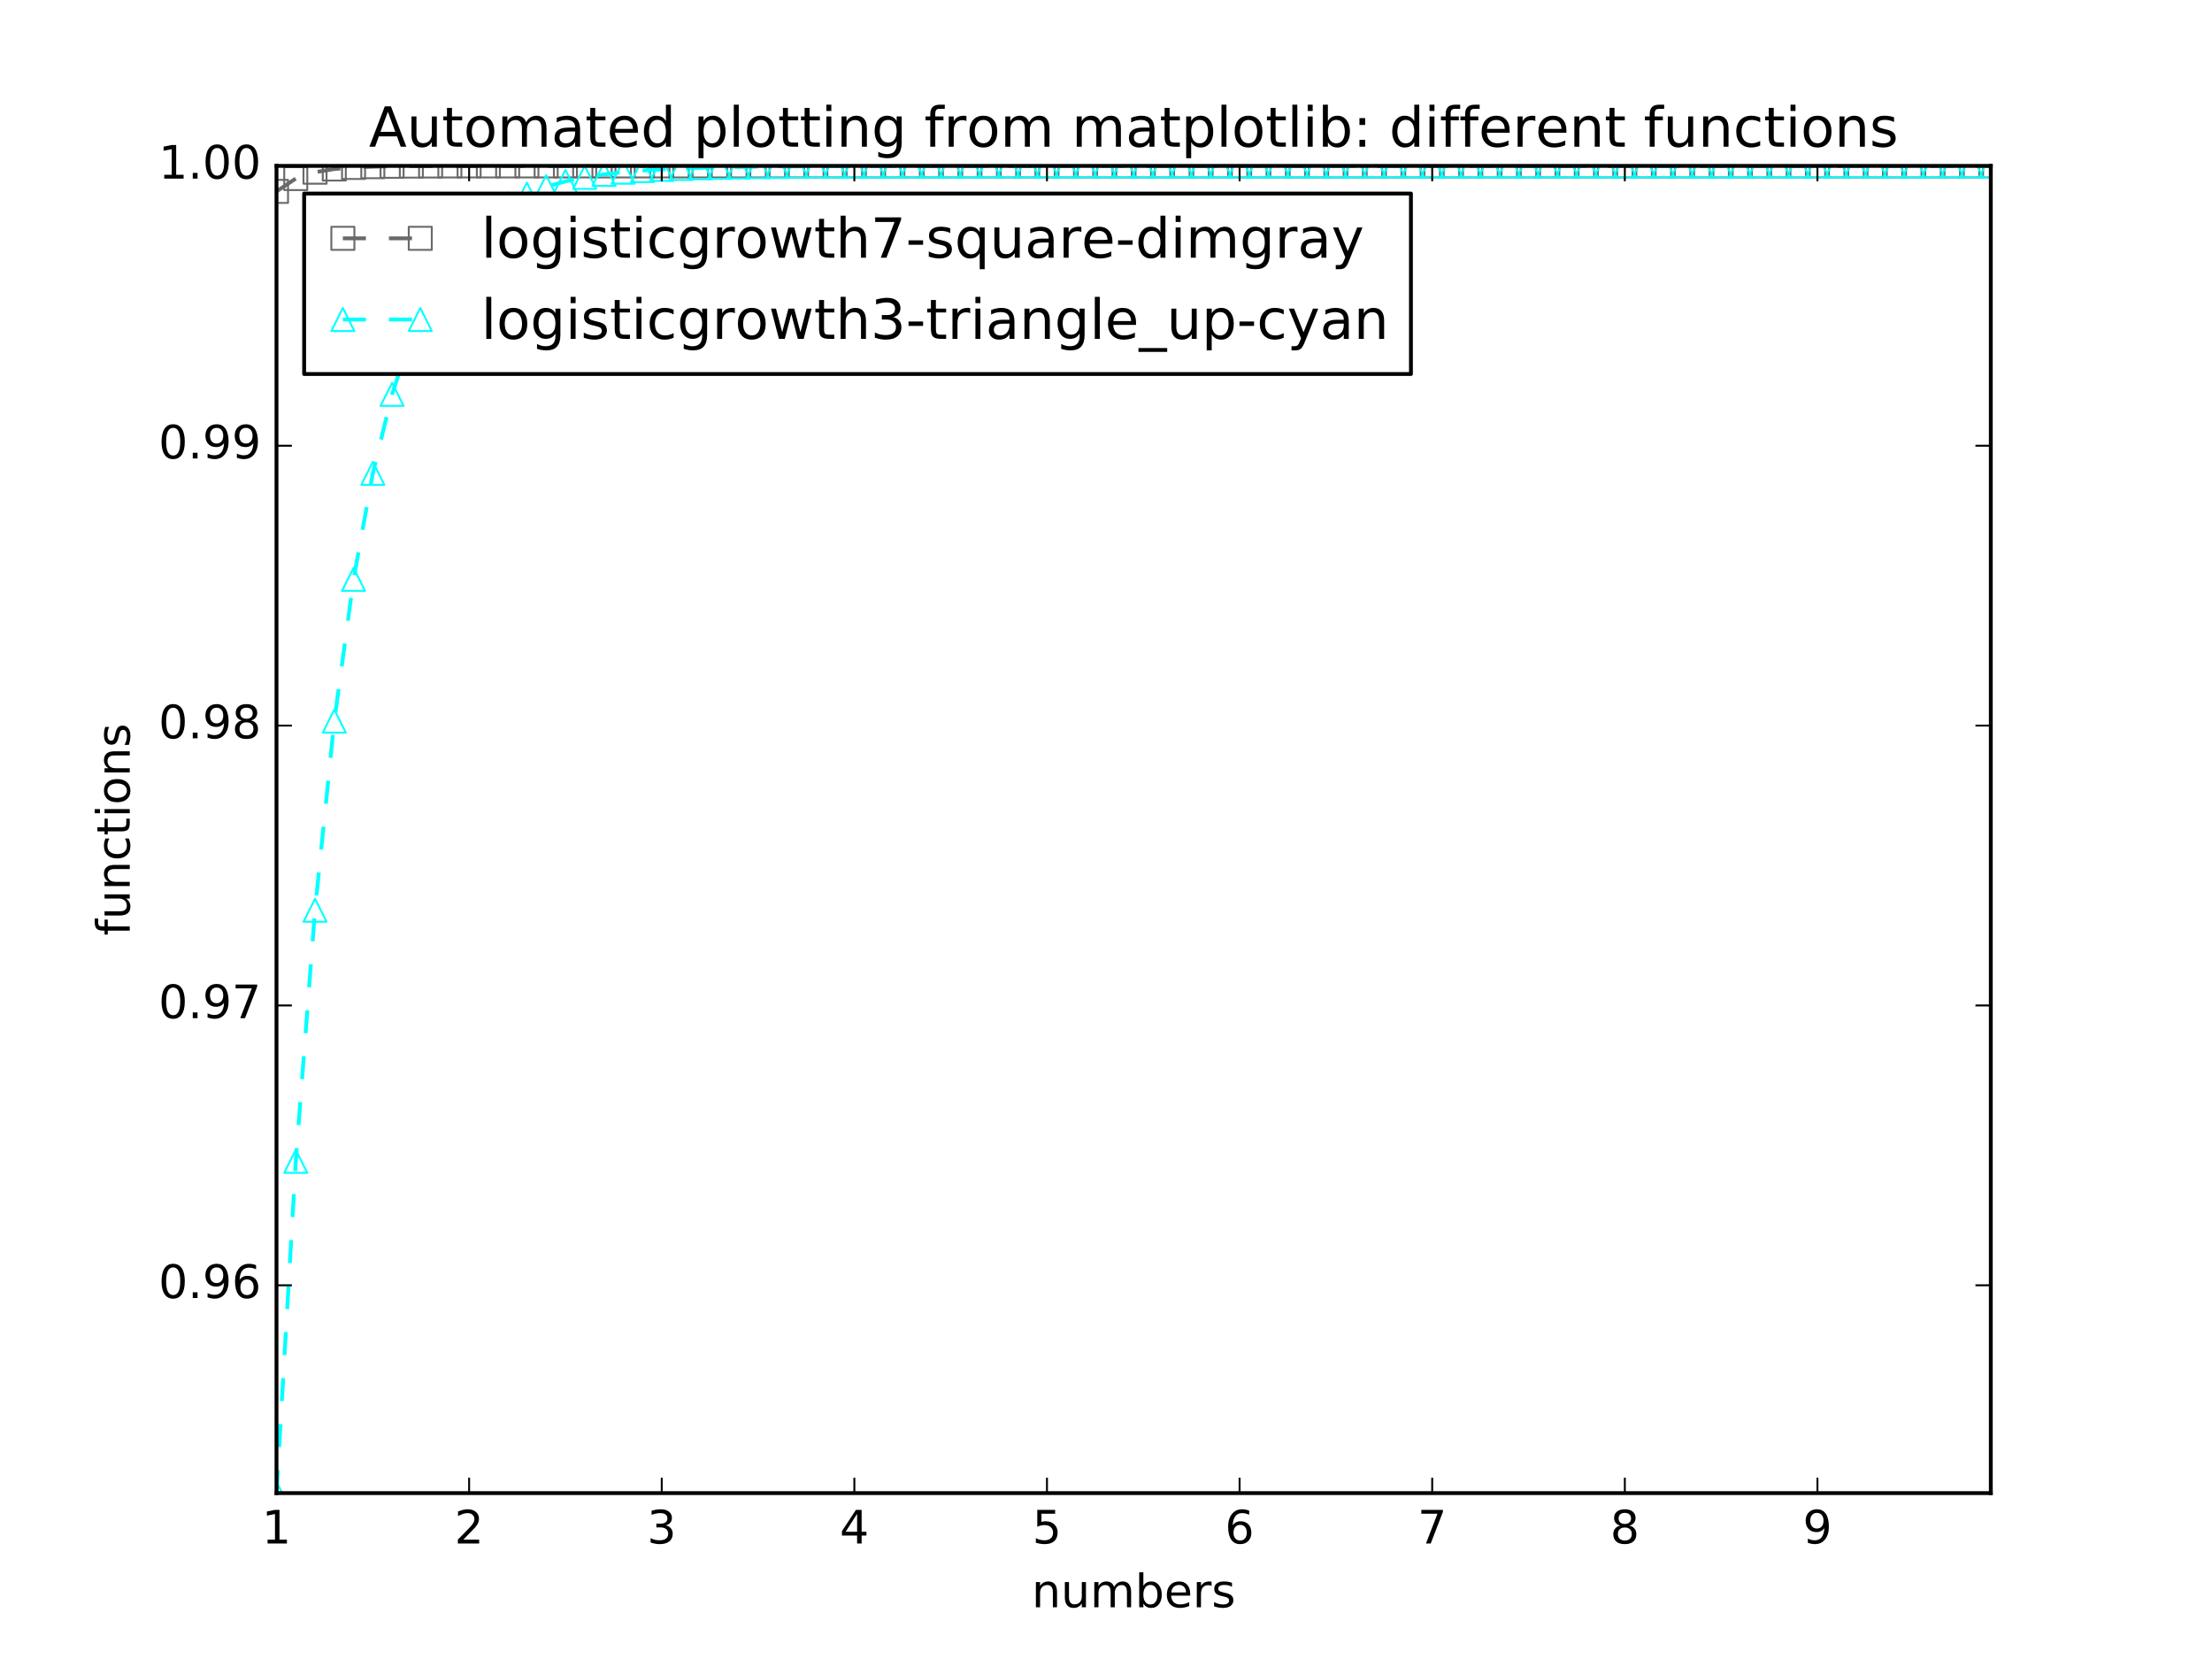 <?xml version="1.0" encoding="utf-8" standalone="no"?>
<!DOCTYPE svg PUBLIC "-//W3C//DTD SVG 1.1//EN"
  "http://www.w3.org/Graphics/SVG/1.1/DTD/svg11.dtd">
<!-- Created with matplotlib (http://matplotlib.org/) -->
<svg height="432pt" version="1.1" viewBox="0 0 576 432" width="576pt" xmlns="http://www.w3.org/2000/svg" xmlns:xlink="http://www.w3.org/1999/xlink">
 <defs>
  <style type="text/css">
*{stroke-linecap:butt;stroke-linejoin:round;stroke-miterlimit:100000;}
  </style>
 </defs>
 <g id="figure_1">
  <g id="patch_1">
   <path d="M 0 432 
L 576 432 
L 576 0 
L 0 0 
z
" style="fill:#ffffff;"/>
  </g>
  <g id="axes_1">
   <g id="patch_2">
    <path d="M 72 388.8 
L 518.4 388.8 
L 518.4 43.2 
L 72 43.2 
z
" style="fill:#ffffff;"/>
   </g>
   <g id="line2d_1">
    <path clip-path="url(#p09e918cb36)" d="M 72 49.839 
L 77.016 46.498 
L 82.031 44.838 
L 87.047 44.014 
L 92.063 43.604 
L 97.079 43.401 
L 102.094 43.3 
L 107.11 43.249 
L 112.126 43.225 
L 117.142 43.212 
L 122.157 43.206 
L 127.173 43.203 
L 132.189 43.201 
L 137.204 43.201 
L 142.22 43.2 
L 147.236 43.2 
L 152.252 43.2 
L 157.267 43.2 
L 162.283 43.2 
L 167.299 43.2 
L 172.315 43.2 
L 177.33 43.2 
L 182.346 43.2 
L 187.362 43.2 
L 192.378 43.2 
L 197.393 43.2 
L 202.409 43.2 
L 207.425 43.2 
L 212.44 43.2 
L 217.456 43.2 
L 222.472 43.2 
L 227.488 43.2 
L 232.503 43.2 
L 237.519 43.2 
L 242.535 43.2 
L 247.551 43.2 
L 252.566 43.2 
L 257.582 43.2 
L 262.598 43.2 
L 267.613 43.2 
L 272.629 43.2 
L 277.645 43.2 
L 282.661 43.2 
L 287.676 43.2 
L 292.692 43.2 
L 297.708 43.2 
L 302.724 43.2 
L 307.739 43.2 
L 312.755 43.2 
L 317.771 43.2 
L 322.787 43.2 
L 327.802 43.2 
L 332.818 43.2 
L 337.834 43.2 
L 342.849 43.2 
L 347.865 43.2 
L 352.881 43.2 
L 357.897 43.2 
L 362.912 43.2 
L 367.928 43.2 
L 372.944 43.2 
L 377.96 43.2 
L 382.975 43.2 
L 387.991 43.2 
L 393.007 43.2 
L 398.022 43.2 
L 403.038 43.2 
L 408.054 43.2 
L 413.07 43.2 
L 418.085 43.2 
L 423.101 43.2 
L 428.117 43.2 
L 433.133 43.2 
L 438.148 43.2 
L 443.164 43.2 
L 448.18 43.2 
L 453.196 43.2 
L 458.211 43.2 
L 463.227 43.2 
L 468.243 43.2 
L 473.258 43.2 
L 478.274 43.2 
L 483.29 43.2 
L 488.306 43.2 
L 493.321 43.2 
L 498.337 43.2 
L 503.353 43.2 
L 508.369 43.2 
L 513.384 43.2 
L 518.4 43.2 
" style="fill:none;stroke:#696969;stroke-dasharray:6,6;stroke-dashoffset:0.0;"/>
    <defs>
     <path d="M -3 3 
L 3 3 
L 3 -3 
L -3 -3 
z
" id="md3f1770cd1" style="stroke:#696969;stroke-linejoin:miter;stroke-width:0.5;"/>
    </defs>
    <g clip-path="url(#p09e918cb36)">
     <use style="fill:none;stroke:#696969;stroke-linejoin:miter;stroke-width:0.5;" x="72.0" xlink:href="#md3f1770cd1" y="49.839"/>
     <use style="fill:none;stroke:#696969;stroke-linejoin:miter;stroke-width:0.5;" x="77.016" xlink:href="#md3f1770cd1" y="46.498"/>
     <use style="fill:none;stroke:#696969;stroke-linejoin:miter;stroke-width:0.5;" x="82.031" xlink:href="#md3f1770cd1" y="44.838"/>
     <use style="fill:none;stroke:#696969;stroke-linejoin:miter;stroke-width:0.5;" x="87.047" xlink:href="#md3f1770cd1" y="44.014"/>
     <use style="fill:none;stroke:#696969;stroke-linejoin:miter;stroke-width:0.5;" x="92.063" xlink:href="#md3f1770cd1" y="43.604"/>
     <use style="fill:none;stroke:#696969;stroke-linejoin:miter;stroke-width:0.5;" x="97.079" xlink:href="#md3f1770cd1" y="43.401"/>
     <use style="fill:none;stroke:#696969;stroke-linejoin:miter;stroke-width:0.5;" x="102.094" xlink:href="#md3f1770cd1" y="43.3"/>
     <use style="fill:none;stroke:#696969;stroke-linejoin:miter;stroke-width:0.5;" x="107.11" xlink:href="#md3f1770cd1" y="43.249"/>
     <use style="fill:none;stroke:#696969;stroke-linejoin:miter;stroke-width:0.5;" x="112.126" xlink:href="#md3f1770cd1" y="43.225"/>
     <use style="fill:none;stroke:#696969;stroke-linejoin:miter;stroke-width:0.5;" x="117.142" xlink:href="#md3f1770cd1" y="43.212"/>
     <use style="fill:none;stroke:#696969;stroke-linejoin:miter;stroke-width:0.5;" x="122.157" xlink:href="#md3f1770cd1" y="43.206"/>
     <use style="fill:none;stroke:#696969;stroke-linejoin:miter;stroke-width:0.5;" x="127.173" xlink:href="#md3f1770cd1" y="43.203"/>
     <use style="fill:none;stroke:#696969;stroke-linejoin:miter;stroke-width:0.5;" x="132.189" xlink:href="#md3f1770cd1" y="43.201"/>
     <use style="fill:none;stroke:#696969;stroke-linejoin:miter;stroke-width:0.5;" x="137.204" xlink:href="#md3f1770cd1" y="43.201"/>
     <use style="fill:none;stroke:#696969;stroke-linejoin:miter;stroke-width:0.5;" x="142.22" xlink:href="#md3f1770cd1" y="43.2"/>
     <use style="fill:none;stroke:#696969;stroke-linejoin:miter;stroke-width:0.5;" x="147.236" xlink:href="#md3f1770cd1" y="43.2"/>
     <use style="fill:none;stroke:#696969;stroke-linejoin:miter;stroke-width:0.5;" x="152.252" xlink:href="#md3f1770cd1" y="43.2"/>
     <use style="fill:none;stroke:#696969;stroke-linejoin:miter;stroke-width:0.5;" x="157.267" xlink:href="#md3f1770cd1" y="43.2"/>
     <use style="fill:none;stroke:#696969;stroke-linejoin:miter;stroke-width:0.5;" x="162.283" xlink:href="#md3f1770cd1" y="43.2"/>
     <use style="fill:none;stroke:#696969;stroke-linejoin:miter;stroke-width:0.5;" x="167.299" xlink:href="#md3f1770cd1" y="43.2"/>
     <use style="fill:none;stroke:#696969;stroke-linejoin:miter;stroke-width:0.5;" x="172.315" xlink:href="#md3f1770cd1" y="43.2"/>
     <use style="fill:none;stroke:#696969;stroke-linejoin:miter;stroke-width:0.5;" x="177.33" xlink:href="#md3f1770cd1" y="43.2"/>
     <use style="fill:none;stroke:#696969;stroke-linejoin:miter;stroke-width:0.5;" x="182.346" xlink:href="#md3f1770cd1" y="43.2"/>
     <use style="fill:none;stroke:#696969;stroke-linejoin:miter;stroke-width:0.5;" x="187.362" xlink:href="#md3f1770cd1" y="43.2"/>
     <use style="fill:none;stroke:#696969;stroke-linejoin:miter;stroke-width:0.5;" x="192.378" xlink:href="#md3f1770cd1" y="43.2"/>
     <use style="fill:none;stroke:#696969;stroke-linejoin:miter;stroke-width:0.5;" x="197.393" xlink:href="#md3f1770cd1" y="43.2"/>
     <use style="fill:none;stroke:#696969;stroke-linejoin:miter;stroke-width:0.5;" x="202.409" xlink:href="#md3f1770cd1" y="43.2"/>
     <use style="fill:none;stroke:#696969;stroke-linejoin:miter;stroke-width:0.5;" x="207.425" xlink:href="#md3f1770cd1" y="43.2"/>
     <use style="fill:none;stroke:#696969;stroke-linejoin:miter;stroke-width:0.5;" x="212.44" xlink:href="#md3f1770cd1" y="43.2"/>
     <use style="fill:none;stroke:#696969;stroke-linejoin:miter;stroke-width:0.5;" x="217.456" xlink:href="#md3f1770cd1" y="43.2"/>
     <use style="fill:none;stroke:#696969;stroke-linejoin:miter;stroke-width:0.5;" x="222.472" xlink:href="#md3f1770cd1" y="43.2"/>
     <use style="fill:none;stroke:#696969;stroke-linejoin:miter;stroke-width:0.5;" x="227.488" xlink:href="#md3f1770cd1" y="43.2"/>
     <use style="fill:none;stroke:#696969;stroke-linejoin:miter;stroke-width:0.5;" x="232.503" xlink:href="#md3f1770cd1" y="43.2"/>
     <use style="fill:none;stroke:#696969;stroke-linejoin:miter;stroke-width:0.5;" x="237.519" xlink:href="#md3f1770cd1" y="43.2"/>
     <use style="fill:none;stroke:#696969;stroke-linejoin:miter;stroke-width:0.5;" x="242.535" xlink:href="#md3f1770cd1" y="43.2"/>
     <use style="fill:none;stroke:#696969;stroke-linejoin:miter;stroke-width:0.5;" x="247.551" xlink:href="#md3f1770cd1" y="43.2"/>
     <use style="fill:none;stroke:#696969;stroke-linejoin:miter;stroke-width:0.5;" x="252.566" xlink:href="#md3f1770cd1" y="43.2"/>
     <use style="fill:none;stroke:#696969;stroke-linejoin:miter;stroke-width:0.5;" x="257.582" xlink:href="#md3f1770cd1" y="43.2"/>
     <use style="fill:none;stroke:#696969;stroke-linejoin:miter;stroke-width:0.5;" x="262.598" xlink:href="#md3f1770cd1" y="43.2"/>
     <use style="fill:none;stroke:#696969;stroke-linejoin:miter;stroke-width:0.5;" x="267.613" xlink:href="#md3f1770cd1" y="43.2"/>
     <use style="fill:none;stroke:#696969;stroke-linejoin:miter;stroke-width:0.5;" x="272.629" xlink:href="#md3f1770cd1" y="43.2"/>
     <use style="fill:none;stroke:#696969;stroke-linejoin:miter;stroke-width:0.5;" x="277.645" xlink:href="#md3f1770cd1" y="43.2"/>
     <use style="fill:none;stroke:#696969;stroke-linejoin:miter;stroke-width:0.5;" x="282.661" xlink:href="#md3f1770cd1" y="43.2"/>
     <use style="fill:none;stroke:#696969;stroke-linejoin:miter;stroke-width:0.5;" x="287.676" xlink:href="#md3f1770cd1" y="43.2"/>
     <use style="fill:none;stroke:#696969;stroke-linejoin:miter;stroke-width:0.5;" x="292.692" xlink:href="#md3f1770cd1" y="43.2"/>
     <use style="fill:none;stroke:#696969;stroke-linejoin:miter;stroke-width:0.5;" x="297.708" xlink:href="#md3f1770cd1" y="43.2"/>
     <use style="fill:none;stroke:#696969;stroke-linejoin:miter;stroke-width:0.5;" x="302.724" xlink:href="#md3f1770cd1" y="43.2"/>
     <use style="fill:none;stroke:#696969;stroke-linejoin:miter;stroke-width:0.5;" x="307.739" xlink:href="#md3f1770cd1" y="43.2"/>
     <use style="fill:none;stroke:#696969;stroke-linejoin:miter;stroke-width:0.5;" x="312.755" xlink:href="#md3f1770cd1" y="43.2"/>
     <use style="fill:none;stroke:#696969;stroke-linejoin:miter;stroke-width:0.5;" x="317.771" xlink:href="#md3f1770cd1" y="43.2"/>
     <use style="fill:none;stroke:#696969;stroke-linejoin:miter;stroke-width:0.5;" x="322.787" xlink:href="#md3f1770cd1" y="43.2"/>
     <use style="fill:none;stroke:#696969;stroke-linejoin:miter;stroke-width:0.5;" x="327.802" xlink:href="#md3f1770cd1" y="43.2"/>
     <use style="fill:none;stroke:#696969;stroke-linejoin:miter;stroke-width:0.5;" x="332.818" xlink:href="#md3f1770cd1" y="43.2"/>
     <use style="fill:none;stroke:#696969;stroke-linejoin:miter;stroke-width:0.5;" x="337.834" xlink:href="#md3f1770cd1" y="43.2"/>
     <use style="fill:none;stroke:#696969;stroke-linejoin:miter;stroke-width:0.5;" x="342.849" xlink:href="#md3f1770cd1" y="43.2"/>
     <use style="fill:none;stroke:#696969;stroke-linejoin:miter;stroke-width:0.5;" x="347.865" xlink:href="#md3f1770cd1" y="43.2"/>
     <use style="fill:none;stroke:#696969;stroke-linejoin:miter;stroke-width:0.5;" x="352.881" xlink:href="#md3f1770cd1" y="43.2"/>
     <use style="fill:none;stroke:#696969;stroke-linejoin:miter;stroke-width:0.5;" x="357.897" xlink:href="#md3f1770cd1" y="43.2"/>
     <use style="fill:none;stroke:#696969;stroke-linejoin:miter;stroke-width:0.5;" x="362.912" xlink:href="#md3f1770cd1" y="43.2"/>
     <use style="fill:none;stroke:#696969;stroke-linejoin:miter;stroke-width:0.5;" x="367.928" xlink:href="#md3f1770cd1" y="43.2"/>
     <use style="fill:none;stroke:#696969;stroke-linejoin:miter;stroke-width:0.5;" x="372.944" xlink:href="#md3f1770cd1" y="43.2"/>
     <use style="fill:none;stroke:#696969;stroke-linejoin:miter;stroke-width:0.5;" x="377.96" xlink:href="#md3f1770cd1" y="43.2"/>
     <use style="fill:none;stroke:#696969;stroke-linejoin:miter;stroke-width:0.5;" x="382.975" xlink:href="#md3f1770cd1" y="43.2"/>
     <use style="fill:none;stroke:#696969;stroke-linejoin:miter;stroke-width:0.5;" x="387.991" xlink:href="#md3f1770cd1" y="43.2"/>
     <use style="fill:none;stroke:#696969;stroke-linejoin:miter;stroke-width:0.5;" x="393.007" xlink:href="#md3f1770cd1" y="43.2"/>
     <use style="fill:none;stroke:#696969;stroke-linejoin:miter;stroke-width:0.5;" x="398.022" xlink:href="#md3f1770cd1" y="43.2"/>
     <use style="fill:none;stroke:#696969;stroke-linejoin:miter;stroke-width:0.5;" x="403.038" xlink:href="#md3f1770cd1" y="43.2"/>
     <use style="fill:none;stroke:#696969;stroke-linejoin:miter;stroke-width:0.5;" x="408.054" xlink:href="#md3f1770cd1" y="43.2"/>
     <use style="fill:none;stroke:#696969;stroke-linejoin:miter;stroke-width:0.5;" x="413.07" xlink:href="#md3f1770cd1" y="43.2"/>
     <use style="fill:none;stroke:#696969;stroke-linejoin:miter;stroke-width:0.5;" x="418.085" xlink:href="#md3f1770cd1" y="43.2"/>
     <use style="fill:none;stroke:#696969;stroke-linejoin:miter;stroke-width:0.5;" x="423.101" xlink:href="#md3f1770cd1" y="43.2"/>
     <use style="fill:none;stroke:#696969;stroke-linejoin:miter;stroke-width:0.5;" x="428.117" xlink:href="#md3f1770cd1" y="43.2"/>
     <use style="fill:none;stroke:#696969;stroke-linejoin:miter;stroke-width:0.5;" x="433.133" xlink:href="#md3f1770cd1" y="43.2"/>
     <use style="fill:none;stroke:#696969;stroke-linejoin:miter;stroke-width:0.5;" x="438.148" xlink:href="#md3f1770cd1" y="43.2"/>
     <use style="fill:none;stroke:#696969;stroke-linejoin:miter;stroke-width:0.5;" x="443.164" xlink:href="#md3f1770cd1" y="43.2"/>
     <use style="fill:none;stroke:#696969;stroke-linejoin:miter;stroke-width:0.5;" x="448.18" xlink:href="#md3f1770cd1" y="43.2"/>
     <use style="fill:none;stroke:#696969;stroke-linejoin:miter;stroke-width:0.5;" x="453.196" xlink:href="#md3f1770cd1" y="43.2"/>
     <use style="fill:none;stroke:#696969;stroke-linejoin:miter;stroke-width:0.5;" x="458.211" xlink:href="#md3f1770cd1" y="43.2"/>
     <use style="fill:none;stroke:#696969;stroke-linejoin:miter;stroke-width:0.5;" x="463.227" xlink:href="#md3f1770cd1" y="43.2"/>
     <use style="fill:none;stroke:#696969;stroke-linejoin:miter;stroke-width:0.5;" x="468.243" xlink:href="#md3f1770cd1" y="43.2"/>
     <use style="fill:none;stroke:#696969;stroke-linejoin:miter;stroke-width:0.5;" x="473.258" xlink:href="#md3f1770cd1" y="43.2"/>
     <use style="fill:none;stroke:#696969;stroke-linejoin:miter;stroke-width:0.5;" x="478.274" xlink:href="#md3f1770cd1" y="43.2"/>
     <use style="fill:none;stroke:#696969;stroke-linejoin:miter;stroke-width:0.5;" x="483.29" xlink:href="#md3f1770cd1" y="43.2"/>
     <use style="fill:none;stroke:#696969;stroke-linejoin:miter;stroke-width:0.5;" x="488.306" xlink:href="#md3f1770cd1" y="43.2"/>
     <use style="fill:none;stroke:#696969;stroke-linejoin:miter;stroke-width:0.5;" x="493.321" xlink:href="#md3f1770cd1" y="43.2"/>
     <use style="fill:none;stroke:#696969;stroke-linejoin:miter;stroke-width:0.5;" x="498.337" xlink:href="#md3f1770cd1" y="43.2"/>
     <use style="fill:none;stroke:#696969;stroke-linejoin:miter;stroke-width:0.5;" x="503.353" xlink:href="#md3f1770cd1" y="43.2"/>
     <use style="fill:none;stroke:#696969;stroke-linejoin:miter;stroke-width:0.5;" x="508.369" xlink:href="#md3f1770cd1" y="43.2"/>
     <use style="fill:none;stroke:#696969;stroke-linejoin:miter;stroke-width:0.5;" x="513.384" xlink:href="#md3f1770cd1" y="43.2"/>
     <use style="fill:none;stroke:#696969;stroke-linejoin:miter;stroke-width:0.5;" x="518.4" xlink:href="#md3f1770cd1" y="43.2"/>
    </g>
   </g>
   <g id="line2d_2">
    <path clip-path="url(#p09e918cb36)" d="M 72 388.8 
L 77.016 302.413 
L 82.031 237.017 
L 87.047 187.78 
L 92.063 150.861 
L 97.079 123.264 
L 102.094 102.682 
L 107.11 87.359 
L 112.126 75.965 
L 117.142 67.501 
L 122.157 61.218 
L 127.173 56.557 
L 132.189 53.1 
L 137.204 50.537 
L 142.22 48.636 
L 147.236 47.228 
L 152.252 46.185 
L 157.267 45.411 
L 162.283 44.838 
L 167.299 44.414 
L 172.315 44.099 
L 177.33 43.866 
L 182.346 43.694 
L 187.362 43.566 
L 192.378 43.471 
L 197.393 43.401 
L 202.409 43.349 
L 207.425 43.31 
L 212.44 43.282 
L 217.456 43.26 
L 222.472 43.245 
L 227.488 43.233 
L 232.503 43.225 
L 237.519 43.218 
L 242.535 43.213 
L 247.551 43.21 
L 252.566 43.207 
L 257.582 43.205 
L 262.598 43.204 
L 267.613 43.203 
L 272.629 43.202 
L 277.645 43.202 
L 282.661 43.201 
L 287.676 43.201 
L 292.692 43.201 
L 297.708 43.2 
L 302.724 43.2 
L 307.739 43.2 
L 312.755 43.2 
L 317.771 43.2 
L 322.787 43.2 
L 327.802 43.2 
L 332.818 43.2 
L 337.834 43.2 
L 342.849 43.2 
L 347.865 43.2 
L 352.881 43.2 
L 357.897 43.2 
L 362.912 43.2 
L 367.928 43.2 
L 372.944 43.2 
L 377.96 43.2 
L 382.975 43.2 
L 387.991 43.2 
L 393.007 43.2 
L 398.022 43.2 
L 403.038 43.2 
L 408.054 43.2 
L 413.07 43.2 
L 418.085 43.2 
L 423.101 43.2 
L 428.117 43.2 
L 433.133 43.2 
L 438.148 43.2 
L 443.164 43.2 
L 448.18 43.2 
L 453.196 43.2 
L 458.211 43.2 
L 463.227 43.2 
L 468.243 43.2 
L 473.258 43.2 
L 478.274 43.2 
L 483.29 43.2 
L 488.306 43.2 
L 493.321 43.2 
L 498.337 43.2 
L 503.353 43.2 
L 508.369 43.2 
L 513.384 43.2 
L 518.4 43.2 
" style="fill:none;stroke:#00ffff;stroke-dasharray:6,6;stroke-dashoffset:0.0;"/>
    <defs>
     <path d="M 0 -3 
L -3 3 
L 3 3 
z
" id="m8097617338" style="stroke:#00ffff;stroke-linejoin:miter;stroke-width:0.5;"/>
    </defs>
    <g clip-path="url(#p09e918cb36)">
     <use style="fill:none;stroke:#00ffff;stroke-linejoin:miter;stroke-width:0.5;" x="72.0" xlink:href="#m8097617338" y="388.8"/>
     <use style="fill:none;stroke:#00ffff;stroke-linejoin:miter;stroke-width:0.5;" x="77.016" xlink:href="#m8097617338" y="302.413"/>
     <use style="fill:none;stroke:#00ffff;stroke-linejoin:miter;stroke-width:0.5;" x="82.031" xlink:href="#m8097617338" y="237.017"/>
     <use style="fill:none;stroke:#00ffff;stroke-linejoin:miter;stroke-width:0.5;" x="87.047" xlink:href="#m8097617338" y="187.78"/>
     <use style="fill:none;stroke:#00ffff;stroke-linejoin:miter;stroke-width:0.5;" x="92.063" xlink:href="#m8097617338" y="150.861"/>
     <use style="fill:none;stroke:#00ffff;stroke-linejoin:miter;stroke-width:0.5;" x="97.079" xlink:href="#m8097617338" y="123.264"/>
     <use style="fill:none;stroke:#00ffff;stroke-linejoin:miter;stroke-width:0.5;" x="102.094" xlink:href="#m8097617338" y="102.682"/>
     <use style="fill:none;stroke:#00ffff;stroke-linejoin:miter;stroke-width:0.5;" x="107.11" xlink:href="#m8097617338" y="87.359"/>
     <use style="fill:none;stroke:#00ffff;stroke-linejoin:miter;stroke-width:0.5;" x="112.126" xlink:href="#m8097617338" y="75.965"/>
     <use style="fill:none;stroke:#00ffff;stroke-linejoin:miter;stroke-width:0.5;" x="117.142" xlink:href="#m8097617338" y="67.501"/>
     <use style="fill:none;stroke:#00ffff;stroke-linejoin:miter;stroke-width:0.5;" x="122.157" xlink:href="#m8097617338" y="61.218"/>
     <use style="fill:none;stroke:#00ffff;stroke-linejoin:miter;stroke-width:0.5;" x="127.173" xlink:href="#m8097617338" y="56.557"/>
     <use style="fill:none;stroke:#00ffff;stroke-linejoin:miter;stroke-width:0.5;" x="132.189" xlink:href="#m8097617338" y="53.1"/>
     <use style="fill:none;stroke:#00ffff;stroke-linejoin:miter;stroke-width:0.5;" x="137.204" xlink:href="#m8097617338" y="50.537"/>
     <use style="fill:none;stroke:#00ffff;stroke-linejoin:miter;stroke-width:0.5;" x="142.22" xlink:href="#m8097617338" y="48.636"/>
     <use style="fill:none;stroke:#00ffff;stroke-linejoin:miter;stroke-width:0.5;" x="147.236" xlink:href="#m8097617338" y="47.228"/>
     <use style="fill:none;stroke:#00ffff;stroke-linejoin:miter;stroke-width:0.5;" x="152.252" xlink:href="#m8097617338" y="46.185"/>
     <use style="fill:none;stroke:#00ffff;stroke-linejoin:miter;stroke-width:0.5;" x="157.267" xlink:href="#m8097617338" y="45.411"/>
     <use style="fill:none;stroke:#00ffff;stroke-linejoin:miter;stroke-width:0.5;" x="162.283" xlink:href="#m8097617338" y="44.838"/>
     <use style="fill:none;stroke:#00ffff;stroke-linejoin:miter;stroke-width:0.5;" x="167.299" xlink:href="#m8097617338" y="44.414"/>
     <use style="fill:none;stroke:#00ffff;stroke-linejoin:miter;stroke-width:0.5;" x="172.315" xlink:href="#m8097617338" y="44.099"/>
     <use style="fill:none;stroke:#00ffff;stroke-linejoin:miter;stroke-width:0.5;" x="177.33" xlink:href="#m8097617338" y="43.866"/>
     <use style="fill:none;stroke:#00ffff;stroke-linejoin:miter;stroke-width:0.5;" x="182.346" xlink:href="#m8097617338" y="43.694"/>
     <use style="fill:none;stroke:#00ffff;stroke-linejoin:miter;stroke-width:0.5;" x="187.362" xlink:href="#m8097617338" y="43.566"/>
     <use style="fill:none;stroke:#00ffff;stroke-linejoin:miter;stroke-width:0.5;" x="192.378" xlink:href="#m8097617338" y="43.471"/>
     <use style="fill:none;stroke:#00ffff;stroke-linejoin:miter;stroke-width:0.5;" x="197.393" xlink:href="#m8097617338" y="43.401"/>
     <use style="fill:none;stroke:#00ffff;stroke-linejoin:miter;stroke-width:0.5;" x="202.409" xlink:href="#m8097617338" y="43.349"/>
     <use style="fill:none;stroke:#00ffff;stroke-linejoin:miter;stroke-width:0.5;" x="207.425" xlink:href="#m8097617338" y="43.31"/>
     <use style="fill:none;stroke:#00ffff;stroke-linejoin:miter;stroke-width:0.5;" x="212.44" xlink:href="#m8097617338" y="43.282"/>
     <use style="fill:none;stroke:#00ffff;stroke-linejoin:miter;stroke-width:0.5;" x="217.456" xlink:href="#m8097617338" y="43.26"/>
     <use style="fill:none;stroke:#00ffff;stroke-linejoin:miter;stroke-width:0.5;" x="222.472" xlink:href="#m8097617338" y="43.245"/>
     <use style="fill:none;stroke:#00ffff;stroke-linejoin:miter;stroke-width:0.5;" x="227.488" xlink:href="#m8097617338" y="43.233"/>
     <use style="fill:none;stroke:#00ffff;stroke-linejoin:miter;stroke-width:0.5;" x="232.503" xlink:href="#m8097617338" y="43.225"/>
     <use style="fill:none;stroke:#00ffff;stroke-linejoin:miter;stroke-width:0.5;" x="237.519" xlink:href="#m8097617338" y="43.218"/>
     <use style="fill:none;stroke:#00ffff;stroke-linejoin:miter;stroke-width:0.5;" x="242.535" xlink:href="#m8097617338" y="43.213"/>
     <use style="fill:none;stroke:#00ffff;stroke-linejoin:miter;stroke-width:0.5;" x="247.551" xlink:href="#m8097617338" y="43.21"/>
     <use style="fill:none;stroke:#00ffff;stroke-linejoin:miter;stroke-width:0.5;" x="252.566" xlink:href="#m8097617338" y="43.207"/>
     <use style="fill:none;stroke:#00ffff;stroke-linejoin:miter;stroke-width:0.5;" x="257.582" xlink:href="#m8097617338" y="43.205"/>
     <use style="fill:none;stroke:#00ffff;stroke-linejoin:miter;stroke-width:0.5;" x="262.598" xlink:href="#m8097617338" y="43.204"/>
     <use style="fill:none;stroke:#00ffff;stroke-linejoin:miter;stroke-width:0.5;" x="267.613" xlink:href="#m8097617338" y="43.203"/>
     <use style="fill:none;stroke:#00ffff;stroke-linejoin:miter;stroke-width:0.5;" x="272.629" xlink:href="#m8097617338" y="43.202"/>
     <use style="fill:none;stroke:#00ffff;stroke-linejoin:miter;stroke-width:0.5;" x="277.645" xlink:href="#m8097617338" y="43.202"/>
     <use style="fill:none;stroke:#00ffff;stroke-linejoin:miter;stroke-width:0.5;" x="282.661" xlink:href="#m8097617338" y="43.201"/>
     <use style="fill:none;stroke:#00ffff;stroke-linejoin:miter;stroke-width:0.5;" x="287.676" xlink:href="#m8097617338" y="43.201"/>
     <use style="fill:none;stroke:#00ffff;stroke-linejoin:miter;stroke-width:0.5;" x="292.692" xlink:href="#m8097617338" y="43.201"/>
     <use style="fill:none;stroke:#00ffff;stroke-linejoin:miter;stroke-width:0.5;" x="297.708" xlink:href="#m8097617338" y="43.2"/>
     <use style="fill:none;stroke:#00ffff;stroke-linejoin:miter;stroke-width:0.5;" x="302.724" xlink:href="#m8097617338" y="43.2"/>
     <use style="fill:none;stroke:#00ffff;stroke-linejoin:miter;stroke-width:0.5;" x="307.739" xlink:href="#m8097617338" y="43.2"/>
     <use style="fill:none;stroke:#00ffff;stroke-linejoin:miter;stroke-width:0.5;" x="312.755" xlink:href="#m8097617338" y="43.2"/>
     <use style="fill:none;stroke:#00ffff;stroke-linejoin:miter;stroke-width:0.5;" x="317.771" xlink:href="#m8097617338" y="43.2"/>
     <use style="fill:none;stroke:#00ffff;stroke-linejoin:miter;stroke-width:0.5;" x="322.787" xlink:href="#m8097617338" y="43.2"/>
     <use style="fill:none;stroke:#00ffff;stroke-linejoin:miter;stroke-width:0.5;" x="327.802" xlink:href="#m8097617338" y="43.2"/>
     <use style="fill:none;stroke:#00ffff;stroke-linejoin:miter;stroke-width:0.5;" x="332.818" xlink:href="#m8097617338" y="43.2"/>
     <use style="fill:none;stroke:#00ffff;stroke-linejoin:miter;stroke-width:0.5;" x="337.834" xlink:href="#m8097617338" y="43.2"/>
     <use style="fill:none;stroke:#00ffff;stroke-linejoin:miter;stroke-width:0.5;" x="342.849" xlink:href="#m8097617338" y="43.2"/>
     <use style="fill:none;stroke:#00ffff;stroke-linejoin:miter;stroke-width:0.5;" x="347.865" xlink:href="#m8097617338" y="43.2"/>
     <use style="fill:none;stroke:#00ffff;stroke-linejoin:miter;stroke-width:0.5;" x="352.881" xlink:href="#m8097617338" y="43.2"/>
     <use style="fill:none;stroke:#00ffff;stroke-linejoin:miter;stroke-width:0.5;" x="357.897" xlink:href="#m8097617338" y="43.2"/>
     <use style="fill:none;stroke:#00ffff;stroke-linejoin:miter;stroke-width:0.5;" x="362.912" xlink:href="#m8097617338" y="43.2"/>
     <use style="fill:none;stroke:#00ffff;stroke-linejoin:miter;stroke-width:0.5;" x="367.928" xlink:href="#m8097617338" y="43.2"/>
     <use style="fill:none;stroke:#00ffff;stroke-linejoin:miter;stroke-width:0.5;" x="372.944" xlink:href="#m8097617338" y="43.2"/>
     <use style="fill:none;stroke:#00ffff;stroke-linejoin:miter;stroke-width:0.5;" x="377.96" xlink:href="#m8097617338" y="43.2"/>
     <use style="fill:none;stroke:#00ffff;stroke-linejoin:miter;stroke-width:0.5;" x="382.975" xlink:href="#m8097617338" y="43.2"/>
     <use style="fill:none;stroke:#00ffff;stroke-linejoin:miter;stroke-width:0.5;" x="387.991" xlink:href="#m8097617338" y="43.2"/>
     <use style="fill:none;stroke:#00ffff;stroke-linejoin:miter;stroke-width:0.5;" x="393.007" xlink:href="#m8097617338" y="43.2"/>
     <use style="fill:none;stroke:#00ffff;stroke-linejoin:miter;stroke-width:0.5;" x="398.022" xlink:href="#m8097617338" y="43.2"/>
     <use style="fill:none;stroke:#00ffff;stroke-linejoin:miter;stroke-width:0.5;" x="403.038" xlink:href="#m8097617338" y="43.2"/>
     <use style="fill:none;stroke:#00ffff;stroke-linejoin:miter;stroke-width:0.5;" x="408.054" xlink:href="#m8097617338" y="43.2"/>
     <use style="fill:none;stroke:#00ffff;stroke-linejoin:miter;stroke-width:0.5;" x="413.07" xlink:href="#m8097617338" y="43.2"/>
     <use style="fill:none;stroke:#00ffff;stroke-linejoin:miter;stroke-width:0.5;" x="418.085" xlink:href="#m8097617338" y="43.2"/>
     <use style="fill:none;stroke:#00ffff;stroke-linejoin:miter;stroke-width:0.5;" x="423.101" xlink:href="#m8097617338" y="43.2"/>
     <use style="fill:none;stroke:#00ffff;stroke-linejoin:miter;stroke-width:0.5;" x="428.117" xlink:href="#m8097617338" y="43.2"/>
     <use style="fill:none;stroke:#00ffff;stroke-linejoin:miter;stroke-width:0.5;" x="433.133" xlink:href="#m8097617338" y="43.2"/>
     <use style="fill:none;stroke:#00ffff;stroke-linejoin:miter;stroke-width:0.5;" x="438.148" xlink:href="#m8097617338" y="43.2"/>
     <use style="fill:none;stroke:#00ffff;stroke-linejoin:miter;stroke-width:0.5;" x="443.164" xlink:href="#m8097617338" y="43.2"/>
     <use style="fill:none;stroke:#00ffff;stroke-linejoin:miter;stroke-width:0.5;" x="448.18" xlink:href="#m8097617338" y="43.2"/>
     <use style="fill:none;stroke:#00ffff;stroke-linejoin:miter;stroke-width:0.5;" x="453.196" xlink:href="#m8097617338" y="43.2"/>
     <use style="fill:none;stroke:#00ffff;stroke-linejoin:miter;stroke-width:0.5;" x="458.211" xlink:href="#m8097617338" y="43.2"/>
     <use style="fill:none;stroke:#00ffff;stroke-linejoin:miter;stroke-width:0.5;" x="463.227" xlink:href="#m8097617338" y="43.2"/>
     <use style="fill:none;stroke:#00ffff;stroke-linejoin:miter;stroke-width:0.5;" x="468.243" xlink:href="#m8097617338" y="43.2"/>
     <use style="fill:none;stroke:#00ffff;stroke-linejoin:miter;stroke-width:0.5;" x="473.258" xlink:href="#m8097617338" y="43.2"/>
     <use style="fill:none;stroke:#00ffff;stroke-linejoin:miter;stroke-width:0.5;" x="478.274" xlink:href="#m8097617338" y="43.2"/>
     <use style="fill:none;stroke:#00ffff;stroke-linejoin:miter;stroke-width:0.5;" x="483.29" xlink:href="#m8097617338" y="43.2"/>
     <use style="fill:none;stroke:#00ffff;stroke-linejoin:miter;stroke-width:0.5;" x="488.306" xlink:href="#m8097617338" y="43.2"/>
     <use style="fill:none;stroke:#00ffff;stroke-linejoin:miter;stroke-width:0.5;" x="493.321" xlink:href="#m8097617338" y="43.2"/>
     <use style="fill:none;stroke:#00ffff;stroke-linejoin:miter;stroke-width:0.5;" x="498.337" xlink:href="#m8097617338" y="43.2"/>
     <use style="fill:none;stroke:#00ffff;stroke-linejoin:miter;stroke-width:0.5;" x="503.353" xlink:href="#m8097617338" y="43.2"/>
     <use style="fill:none;stroke:#00ffff;stroke-linejoin:miter;stroke-width:0.5;" x="508.369" xlink:href="#m8097617338" y="43.2"/>
     <use style="fill:none;stroke:#00ffff;stroke-linejoin:miter;stroke-width:0.5;" x="513.384" xlink:href="#m8097617338" y="43.2"/>
     <use style="fill:none;stroke:#00ffff;stroke-linejoin:miter;stroke-width:0.5;" x="518.4" xlink:href="#m8097617338" y="43.2"/>
    </g>
   </g>
   <g id="patch_3">
    <path d="M 72 43.2 
L 518.4 43.2 
" style="fill:none;stroke:#000000;stroke-linecap:square;stroke-linejoin:miter;"/>
   </g>
   <g id="patch_4">
    <path d="M 518.4 388.8 
L 518.4 43.2 
" style="fill:none;stroke:#000000;stroke-linecap:square;stroke-linejoin:miter;"/>
   </g>
   <g id="patch_5">
    <path d="M 72 388.8 
L 518.4 388.8 
" style="fill:none;stroke:#000000;stroke-linecap:square;stroke-linejoin:miter;"/>
   </g>
   <g id="patch_6">
    <path d="M 72 388.8 
L 72 43.2 
" style="fill:none;stroke:#000000;stroke-linecap:square;stroke-linejoin:miter;"/>
   </g>
   <g id="matplotlib.axis_1">
    <g id="xtick_1">
     <g id="line2d_3">
      <defs>
       <path d="M 0 0 
L 0 -4 
" id="m8879ec453f" style="stroke:#000000;stroke-width:0.5;"/>
      </defs>
      <g>
       <use style="stroke:#000000;stroke-width:0.5;" x="72.0" xlink:href="#m8879ec453f" y="388.8"/>
      </g>
     </g>
     <g id="line2d_4">
      <defs>
       <path d="M 0 0 
L 0 4 
" id="m14bdd96b6a" style="stroke:#000000;stroke-width:0.5;"/>
      </defs>
      <g>
       <use style="stroke:#000000;stroke-width:0.5;" x="72.0" xlink:href="#m14bdd96b6a" y="43.2"/>
      </g>
     </g>
     <g id="text_1">
      <!-- 1 -->
      <defs>
       <path d="M 12.406 8.297 
L 28.516 8.297 
L 28.516 63.922 
L 10.984 60.406 
L 10.984 69.391 
L 28.422 72.906 
L 38.281 72.906 
L 38.281 8.297 
L 54.391 8.297 
L 54.391 0 
L 12.406 0 
z
" id="BitstreamVeraSans-Roman-31"/>
      </defs>
      <g transform="translate(68.183 401.918)scale(0.12 -0.12)">
       <use xlink:href="#BitstreamVeraSans-Roman-31"/>
      </g>
     </g>
    </g>
    <g id="xtick_2">
     <g id="line2d_5">
      <g>
       <use style="stroke:#000000;stroke-width:0.5;" x="122.157" xlink:href="#m8879ec453f" y="388.8"/>
      </g>
     </g>
     <g id="line2d_6">
      <g>
       <use style="stroke:#000000;stroke-width:0.5;" x="122.157" xlink:href="#m14bdd96b6a" y="43.2"/>
      </g>
     </g>
     <g id="text_2">
      <!-- 2 -->
      <defs>
       <path d="M 19.188 8.297 
L 53.609 8.297 
L 53.609 0 
L 7.328 0 
L 7.328 8.297 
Q 12.938 14.109 22.625 23.891 
Q 32.328 33.688 34.812 36.531 
Q 39.547 41.844 41.422 45.531 
Q 43.312 49.219 43.312 52.781 
Q 43.312 58.594 39.234 62.25 
Q 35.156 65.922 28.609 65.922 
Q 23.969 65.922 18.812 64.312 
Q 13.672 62.703 7.812 59.422 
L 7.812 69.391 
Q 13.766 71.781 18.938 73 
Q 24.125 74.219 28.422 74.219 
Q 39.75 74.219 46.484 68.547 
Q 53.219 62.891 53.219 53.422 
Q 53.219 48.922 51.531 44.891 
Q 49.859 40.875 45.406 35.406 
Q 44.188 33.984 37.641 27.219 
Q 31.109 20.453 19.188 8.297 
" id="BitstreamVeraSans-Roman-32"/>
      </defs>
      <g transform="translate(118.34 401.918)scale(0.12 -0.12)">
       <use xlink:href="#BitstreamVeraSans-Roman-32"/>
      </g>
     </g>
    </g>
    <g id="xtick_3">
     <g id="line2d_7">
      <g>
       <use style="stroke:#000000;stroke-width:0.5;" x="172.315" xlink:href="#m8879ec453f" y="388.8"/>
      </g>
     </g>
     <g id="line2d_8">
      <g>
       <use style="stroke:#000000;stroke-width:0.5;" x="172.315" xlink:href="#m14bdd96b6a" y="43.2"/>
      </g>
     </g>
     <g id="text_3">
      <!-- 3 -->
      <defs>
       <path d="M 40.578 39.312 
Q 47.656 37.797 51.625 33 
Q 55.609 28.219 55.609 21.188 
Q 55.609 10.406 48.188 4.484 
Q 40.766 -1.422 27.094 -1.422 
Q 22.516 -1.422 17.656 -0.516 
Q 12.797 0.391 7.625 2.203 
L 7.625 11.719 
Q 11.719 9.328 16.594 8.109 
Q 21.484 6.891 26.812 6.891 
Q 36.078 6.891 40.938 10.547 
Q 45.797 14.203 45.797 21.188 
Q 45.797 27.641 41.281 31.266 
Q 36.766 34.906 28.719 34.906 
L 20.219 34.906 
L 20.219 43.016 
L 29.109 43.016 
Q 36.375 43.016 40.234 45.922 
Q 44.094 48.828 44.094 54.297 
Q 44.094 59.906 40.109 62.906 
Q 36.141 65.922 28.719 65.922 
Q 24.656 65.922 20.016 65.031 
Q 15.375 64.156 9.812 62.312 
L 9.812 71.094 
Q 15.438 72.656 20.344 73.438 
Q 25.25 74.219 29.594 74.219 
Q 40.828 74.219 47.359 69.109 
Q 53.906 64.016 53.906 55.328 
Q 53.906 49.266 50.438 45.094 
Q 46.969 40.922 40.578 39.312 
" id="BitstreamVeraSans-Roman-33"/>
      </defs>
      <g transform="translate(168.497 401.918)scale(0.12 -0.12)">
       <use xlink:href="#BitstreamVeraSans-Roman-33"/>
      </g>
     </g>
    </g>
    <g id="xtick_4">
     <g id="line2d_9">
      <g>
       <use style="stroke:#000000;stroke-width:0.5;" x="222.472" xlink:href="#m8879ec453f" y="388.8"/>
      </g>
     </g>
     <g id="line2d_10">
      <g>
       <use style="stroke:#000000;stroke-width:0.5;" x="222.472" xlink:href="#m14bdd96b6a" y="43.2"/>
      </g>
     </g>
     <g id="text_4">
      <!-- 4 -->
      <defs>
       <path d="M 37.797 64.312 
L 12.891 25.391 
L 37.797 25.391 
z
M 35.203 72.906 
L 47.609 72.906 
L 47.609 25.391 
L 58.016 25.391 
L 58.016 17.188 
L 47.609 17.188 
L 47.609 0 
L 37.797 0 
L 37.797 17.188 
L 4.891 17.188 
L 4.891 26.703 
z
" id="BitstreamVeraSans-Roman-34"/>
      </defs>
      <g transform="translate(218.654 401.918)scale(0.12 -0.12)">
       <use xlink:href="#BitstreamVeraSans-Roman-34"/>
      </g>
     </g>
    </g>
    <g id="xtick_5">
     <g id="line2d_11">
      <g>
       <use style="stroke:#000000;stroke-width:0.5;" x="272.629" xlink:href="#m8879ec453f" y="388.8"/>
      </g>
     </g>
     <g id="line2d_12">
      <g>
       <use style="stroke:#000000;stroke-width:0.5;" x="272.629" xlink:href="#m14bdd96b6a" y="43.2"/>
      </g>
     </g>
     <g id="text_5">
      <!-- 5 -->
      <defs>
       <path d="M 10.797 72.906 
L 49.516 72.906 
L 49.516 64.594 
L 19.828 64.594 
L 19.828 46.734 
Q 21.969 47.469 24.109 47.828 
Q 26.266 48.188 28.422 48.188 
Q 40.625 48.188 47.75 41.5 
Q 54.891 34.812 54.891 23.391 
Q 54.891 11.625 47.562 5.094 
Q 40.234 -1.422 26.906 -1.422 
Q 22.312 -1.422 17.547 -0.641 
Q 12.797 0.141 7.719 1.703 
L 7.719 11.625 
Q 12.109 9.234 16.797 8.062 
Q 21.484 6.891 26.703 6.891 
Q 35.156 6.891 40.078 11.328 
Q 45.016 15.766 45.016 23.391 
Q 45.016 31 40.078 35.438 
Q 35.156 39.891 26.703 39.891 
Q 22.75 39.891 18.812 39.016 
Q 14.891 38.141 10.797 36.281 
z
" id="BitstreamVeraSans-Roman-35"/>
      </defs>
      <g transform="translate(268.812 401.918)scale(0.12 -0.12)">
       <use xlink:href="#BitstreamVeraSans-Roman-35"/>
      </g>
     </g>
    </g>
    <g id="xtick_6">
     <g id="line2d_13">
      <g>
       <use style="stroke:#000000;stroke-width:0.5;" x="322.787" xlink:href="#m8879ec453f" y="388.8"/>
      </g>
     </g>
     <g id="line2d_14">
      <g>
       <use style="stroke:#000000;stroke-width:0.5;" x="322.787" xlink:href="#m14bdd96b6a" y="43.2"/>
      </g>
     </g>
     <g id="text_6">
      <!-- 6 -->
      <defs>
       <path d="M 33.016 40.375 
Q 26.375 40.375 22.484 35.828 
Q 18.609 31.297 18.609 23.391 
Q 18.609 15.531 22.484 10.953 
Q 26.375 6.391 33.016 6.391 
Q 39.656 6.391 43.531 10.953 
Q 47.406 15.531 47.406 23.391 
Q 47.406 31.297 43.531 35.828 
Q 39.656 40.375 33.016 40.375 
M 52.594 71.297 
L 52.594 62.312 
Q 48.875 64.062 45.094 64.984 
Q 41.312 65.922 37.594 65.922 
Q 27.828 65.922 22.672 59.328 
Q 17.531 52.734 16.797 39.406 
Q 19.672 43.656 24.016 45.922 
Q 28.375 48.188 33.594 48.188 
Q 44.578 48.188 50.953 41.516 
Q 57.328 34.859 57.328 23.391 
Q 57.328 12.156 50.688 5.359 
Q 44.047 -1.422 33.016 -1.422 
Q 20.359 -1.422 13.672 8.266 
Q 6.984 17.969 6.984 36.375 
Q 6.984 53.656 15.188 63.938 
Q 23.391 74.219 37.203 74.219 
Q 40.922 74.219 44.703 73.484 
Q 48.484 72.75 52.594 71.297 
" id="BitstreamVeraSans-Roman-36"/>
      </defs>
      <g transform="translate(318.969 401.918)scale(0.12 -0.12)">
       <use xlink:href="#BitstreamVeraSans-Roman-36"/>
      </g>
     </g>
    </g>
    <g id="xtick_7">
     <g id="line2d_15">
      <g>
       <use style="stroke:#000000;stroke-width:0.5;" x="372.944" xlink:href="#m8879ec453f" y="388.8"/>
      </g>
     </g>
     <g id="line2d_16">
      <g>
       <use style="stroke:#000000;stroke-width:0.5;" x="372.944" xlink:href="#m14bdd96b6a" y="43.2"/>
      </g>
     </g>
     <g id="text_7">
      <!-- 7 -->
      <defs>
       <path d="M 8.203 72.906 
L 55.078 72.906 
L 55.078 68.703 
L 28.609 0 
L 18.312 0 
L 43.219 64.594 
L 8.203 64.594 
z
" id="BitstreamVeraSans-Roman-37"/>
      </defs>
      <g transform="translate(369.126 401.918)scale(0.12 -0.12)">
       <use xlink:href="#BitstreamVeraSans-Roman-37"/>
      </g>
     </g>
    </g>
    <g id="xtick_8">
     <g id="line2d_17">
      <g>
       <use style="stroke:#000000;stroke-width:0.5;" x="423.101" xlink:href="#m8879ec453f" y="388.8"/>
      </g>
     </g>
     <g id="line2d_18">
      <g>
       <use style="stroke:#000000;stroke-width:0.5;" x="423.101" xlink:href="#m14bdd96b6a" y="43.2"/>
      </g>
     </g>
     <g id="text_8">
      <!-- 8 -->
      <defs>
       <path d="M 31.781 34.625 
Q 24.75 34.625 20.719 30.859 
Q 16.703 27.094 16.703 20.516 
Q 16.703 13.922 20.719 10.156 
Q 24.75 6.391 31.781 6.391 
Q 38.812 6.391 42.859 10.172 
Q 46.922 13.969 46.922 20.516 
Q 46.922 27.094 42.891 30.859 
Q 38.875 34.625 31.781 34.625 
M 21.922 38.812 
Q 15.578 40.375 12.031 44.719 
Q 8.5 49.078 8.5 55.328 
Q 8.5 64.062 14.719 69.141 
Q 20.953 74.219 31.781 74.219 
Q 42.672 74.219 48.875 69.141 
Q 55.078 64.062 55.078 55.328 
Q 55.078 49.078 51.531 44.719 
Q 48 40.375 41.703 38.812 
Q 48.828 37.156 52.797 32.312 
Q 56.781 27.484 56.781 20.516 
Q 56.781 9.906 50.312 4.234 
Q 43.844 -1.422 31.781 -1.422 
Q 19.734 -1.422 13.25 4.234 
Q 6.781 9.906 6.781 20.516 
Q 6.781 27.484 10.781 32.312 
Q 14.797 37.156 21.922 38.812 
M 18.312 54.391 
Q 18.312 48.734 21.844 45.562 
Q 25.391 42.391 31.781 42.391 
Q 38.141 42.391 41.719 45.562 
Q 45.312 48.734 45.312 54.391 
Q 45.312 60.062 41.719 63.234 
Q 38.141 66.406 31.781 66.406 
Q 25.391 66.406 21.844 63.234 
Q 18.312 60.062 18.312 54.391 
" id="BitstreamVeraSans-Roman-38"/>
      </defs>
      <g transform="translate(419.284 401.918)scale(0.12 -0.12)">
       <use xlink:href="#BitstreamVeraSans-Roman-38"/>
      </g>
     </g>
    </g>
    <g id="xtick_9">
     <g id="line2d_19">
      <g>
       <use style="stroke:#000000;stroke-width:0.5;" x="473.258" xlink:href="#m8879ec453f" y="388.8"/>
      </g>
     </g>
     <g id="line2d_20">
      <g>
       <use style="stroke:#000000;stroke-width:0.5;" x="473.258" xlink:href="#m14bdd96b6a" y="43.2"/>
      </g>
     </g>
     <g id="text_9">
      <!-- 9 -->
      <defs>
       <path d="M 10.984 1.516 
L 10.984 10.5 
Q 14.703 8.734 18.5 7.812 
Q 22.312 6.891 25.984 6.891 
Q 35.75 6.891 40.891 13.453 
Q 46.047 20.016 46.781 33.406 
Q 43.953 29.203 39.594 26.953 
Q 35.25 24.703 29.984 24.703 
Q 19.047 24.703 12.672 31.312 
Q 6.297 37.938 6.297 49.422 
Q 6.297 60.641 12.938 67.422 
Q 19.578 74.219 30.609 74.219 
Q 43.266 74.219 49.922 64.516 
Q 56.594 54.828 56.594 36.375 
Q 56.594 19.141 48.406 8.859 
Q 40.234 -1.422 26.422 -1.422 
Q 22.703 -1.422 18.891 -0.688 
Q 15.094 0.047 10.984 1.516 
M 30.609 32.422 
Q 37.25 32.422 41.125 36.953 
Q 45.016 41.5 45.016 49.422 
Q 45.016 57.281 41.125 61.844 
Q 37.25 66.406 30.609 66.406 
Q 23.969 66.406 20.094 61.844 
Q 16.219 57.281 16.219 49.422 
Q 16.219 41.5 20.094 36.953 
Q 23.969 32.422 30.609 32.422 
" id="BitstreamVeraSans-Roman-39"/>
      </defs>
      <g transform="translate(469.441 401.918)scale(0.12 -0.12)">
       <use xlink:href="#BitstreamVeraSans-Roman-39"/>
      </g>
     </g>
    </g>
    <g id="text_10">
     <!-- numbers -->
     <defs>
      <path d="M 54.891 33.016 
L 54.891 0 
L 45.906 0 
L 45.906 32.719 
Q 45.906 40.484 42.875 44.328 
Q 39.844 48.188 33.797 48.188 
Q 26.516 48.188 22.312 43.547 
Q 18.109 38.922 18.109 30.906 
L 18.109 0 
L 9.078 0 
L 9.078 54.688 
L 18.109 54.688 
L 18.109 46.188 
Q 21.344 51.125 25.703 53.562 
Q 30.078 56 35.797 56 
Q 45.219 56 50.047 50.172 
Q 54.891 44.344 54.891 33.016 
" id="BitstreamVeraSans-Roman-6e"/>
      <path d="M 52 44.188 
Q 55.375 50.25 60.062 53.125 
Q 64.75 56 71.094 56 
Q 79.641 56 84.281 50.016 
Q 88.922 44.047 88.922 33.016 
L 88.922 0 
L 79.891 0 
L 79.891 32.719 
Q 79.891 40.578 77.094 44.375 
Q 74.312 48.188 68.609 48.188 
Q 61.625 48.188 57.562 43.547 
Q 53.516 38.922 53.516 30.906 
L 53.516 0 
L 44.484 0 
L 44.484 32.719 
Q 44.484 40.625 41.703 44.406 
Q 38.922 48.188 33.109 48.188 
Q 26.219 48.188 22.156 43.531 
Q 18.109 38.875 18.109 30.906 
L 18.109 0 
L 9.078 0 
L 9.078 54.688 
L 18.109 54.688 
L 18.109 46.188 
Q 21.188 51.219 25.484 53.609 
Q 29.781 56 35.688 56 
Q 41.656 56 45.828 52.969 
Q 50 49.953 52 44.188 
" id="BitstreamVeraSans-Roman-6d"/>
      <path d="M 56.203 29.594 
L 56.203 25.203 
L 14.891 25.203 
Q 15.484 15.922 20.484 11.062 
Q 25.484 6.203 34.422 6.203 
Q 39.594 6.203 44.453 7.469 
Q 49.312 8.734 54.109 11.281 
L 54.109 2.781 
Q 49.266 0.734 44.188 -0.344 
Q 39.109 -1.422 33.891 -1.422 
Q 20.797 -1.422 13.156 6.188 
Q 5.516 13.812 5.516 26.812 
Q 5.516 40.234 12.766 48.109 
Q 20.016 56 32.328 56 
Q 43.359 56 49.781 48.891 
Q 56.203 41.797 56.203 29.594 
M 47.219 32.234 
Q 47.125 39.594 43.094 43.984 
Q 39.062 48.391 32.422 48.391 
Q 24.906 48.391 20.391 44.141 
Q 15.875 39.891 15.188 32.172 
z
" id="BitstreamVeraSans-Roman-65"/>
      <path d="M 8.5 21.578 
L 8.5 54.688 
L 17.484 54.688 
L 17.484 21.922 
Q 17.484 14.156 20.5 10.266 
Q 23.531 6.391 29.594 6.391 
Q 36.859 6.391 41.078 11.031 
Q 45.312 15.672 45.312 23.688 
L 45.312 54.688 
L 54.297 54.688 
L 54.297 0 
L 45.312 0 
L 45.312 8.406 
Q 42.047 3.422 37.719 1 
Q 33.406 -1.422 27.688 -1.422 
Q 18.266 -1.422 13.375 4.438 
Q 8.5 10.297 8.5 21.578 
" id="BitstreamVeraSans-Roman-75"/>
      <path d="M 41.109 46.297 
Q 39.594 47.172 37.812 47.578 
Q 36.031 48 33.891 48 
Q 26.266 48 22.188 43.047 
Q 18.109 38.094 18.109 28.812 
L 18.109 0 
L 9.078 0 
L 9.078 54.688 
L 18.109 54.688 
L 18.109 46.188 
Q 20.953 51.172 25.484 53.578 
Q 30.031 56 36.531 56 
Q 37.453 56 38.578 55.875 
Q 39.703 55.766 41.062 55.516 
z
" id="BitstreamVeraSans-Roman-72"/>
      <path d="M 44.281 53.078 
L 44.281 44.578 
Q 40.484 46.531 36.375 47.5 
Q 32.281 48.484 27.875 48.484 
Q 21.188 48.484 17.844 46.438 
Q 14.5 44.391 14.5 40.281 
Q 14.5 37.156 16.891 35.375 
Q 19.281 33.594 26.516 31.984 
L 29.594 31.297 
Q 39.156 29.25 43.188 25.516 
Q 47.219 21.781 47.219 15.094 
Q 47.219 7.469 41.188 3.016 
Q 35.156 -1.422 24.609 -1.422 
Q 20.219 -1.422 15.453 -0.562 
Q 10.688 0.297 5.422 2 
L 5.422 11.281 
Q 10.406 8.688 15.234 7.391 
Q 20.062 6.109 24.812 6.109 
Q 31.156 6.109 34.562 8.281 
Q 37.984 10.453 37.984 14.406 
Q 37.984 18.062 35.516 20.016 
Q 33.062 21.969 24.703 23.781 
L 21.578 24.516 
Q 13.234 26.266 9.516 29.906 
Q 5.812 33.547 5.812 39.891 
Q 5.812 47.609 11.281 51.797 
Q 16.75 56 26.812 56 
Q 31.781 56 36.172 55.266 
Q 40.578 54.547 44.281 53.078 
" id="BitstreamVeraSans-Roman-73"/>
      <path d="M 48.688 27.297 
Q 48.688 37.203 44.609 42.844 
Q 40.531 48.484 33.406 48.484 
Q 26.266 48.484 22.188 42.844 
Q 18.109 37.203 18.109 27.297 
Q 18.109 17.391 22.188 11.75 
Q 26.266 6.109 33.406 6.109 
Q 40.531 6.109 44.609 11.75 
Q 48.688 17.391 48.688 27.297 
M 18.109 46.391 
Q 20.953 51.266 25.266 53.625 
Q 29.594 56 35.594 56 
Q 45.562 56 51.781 48.094 
Q 58.016 40.188 58.016 27.297 
Q 58.016 14.406 51.781 6.484 
Q 45.562 -1.422 35.594 -1.422 
Q 29.594 -1.422 25.266 0.953 
Q 20.953 3.328 18.109 8.203 
L 18.109 0 
L 9.078 0 
L 9.078 75.984 
L 18.109 75.984 
z
" id="BitstreamVeraSans-Roman-62"/>
     </defs>
     <g transform="translate(268.658 418.532)scale(0.12 -0.12)">
      <use xlink:href="#BitstreamVeraSans-Roman-6e"/>
      <use x="63.379" xlink:href="#BitstreamVeraSans-Roman-75"/>
      <use x="126.758" xlink:href="#BitstreamVeraSans-Roman-6d"/>
      <use x="224.17" xlink:href="#BitstreamVeraSans-Roman-62"/>
      <use x="287.646" xlink:href="#BitstreamVeraSans-Roman-65"/>
      <use x="349.17" xlink:href="#BitstreamVeraSans-Roman-72"/>
      <use x="390.283" xlink:href="#BitstreamVeraSans-Roman-73"/>
     </g>
    </g>
   </g>
   <g id="matplotlib.axis_2">
    <g id="ytick_1">
     <g id="line2d_21">
      <defs>
       <path d="M 0 0 
L 4 0 
" id="m6c2c02ef97" style="stroke:#000000;stroke-width:0.5;"/>
      </defs>
      <g>
       <use style="stroke:#000000;stroke-width:0.5;" x="72.0" xlink:href="#m6c2c02ef97" y="334.686"/>
      </g>
     </g>
     <g id="line2d_22">
      <defs>
       <path d="M 0 0 
L -4 0 
" id="m97dedb990a" style="stroke:#000000;stroke-width:0.5;"/>
      </defs>
      <g>
       <use style="stroke:#000000;stroke-width:0.5;" x="518.4" xlink:href="#m97dedb990a" y="334.686"/>
      </g>
     </g>
     <g id="text_11">
      <!-- 0.96 -->
      <defs>
       <path d="M 31.781 66.406 
Q 24.172 66.406 20.328 58.906 
Q 16.5 51.422 16.5 36.375 
Q 16.5 21.391 20.328 13.891 
Q 24.172 6.391 31.781 6.391 
Q 39.453 6.391 43.281 13.891 
Q 47.125 21.391 47.125 36.375 
Q 47.125 51.422 43.281 58.906 
Q 39.453 66.406 31.781 66.406 
M 31.781 74.219 
Q 44.047 74.219 50.516 64.516 
Q 56.984 54.828 56.984 36.375 
Q 56.984 17.969 50.516 8.266 
Q 44.047 -1.422 31.781 -1.422 
Q 19.531 -1.422 13.062 8.266 
Q 6.594 17.969 6.594 36.375 
Q 6.594 54.828 13.062 64.516 
Q 19.531 74.219 31.781 74.219 
" id="BitstreamVeraSans-Roman-30"/>
       <path d="M 10.688 12.406 
L 21 12.406 
L 21 0 
L 10.688 0 
z
" id="BitstreamVeraSans-Roman-2e"/>
      </defs>
      <g transform="translate(41.281 337.998)scale(0.12 -0.12)">
       <use xlink:href="#BitstreamVeraSans-Roman-30"/>
       <use x="63.623" xlink:href="#BitstreamVeraSans-Roman-2e"/>
       <use x="95.41" xlink:href="#BitstreamVeraSans-Roman-39"/>
       <use x="159.033" xlink:href="#BitstreamVeraSans-Roman-36"/>
      </g>
     </g>
    </g>
    <g id="ytick_2">
     <g id="line2d_23">
      <g>
       <use style="stroke:#000000;stroke-width:0.5;" x="72.0" xlink:href="#m6c2c02ef97" y="261.815"/>
      </g>
     </g>
     <g id="line2d_24">
      <g>
       <use style="stroke:#000000;stroke-width:0.5;" x="518.4" xlink:href="#m97dedb990a" y="261.815"/>
      </g>
     </g>
     <g id="text_12">
      <!-- 0.97 -->
      <g transform="translate(41.281 265.126)scale(0.12 -0.12)">
       <use xlink:href="#BitstreamVeraSans-Roman-30"/>
       <use x="63.623" xlink:href="#BitstreamVeraSans-Roman-2e"/>
       <use x="95.41" xlink:href="#BitstreamVeraSans-Roman-39"/>
       <use x="159.033" xlink:href="#BitstreamVeraSans-Roman-37"/>
      </g>
     </g>
    </g>
    <g id="ytick_3">
     <g id="line2d_25">
      <g>
       <use style="stroke:#000000;stroke-width:0.5;" x="72.0" xlink:href="#m6c2c02ef97" y="188.943"/>
      </g>
     </g>
     <g id="line2d_26">
      <g>
       <use style="stroke:#000000;stroke-width:0.5;" x="518.4" xlink:href="#m97dedb990a" y="188.943"/>
      </g>
     </g>
     <g id="text_13">
      <!-- 0.98 -->
      <g transform="translate(41.281 192.254)scale(0.12 -0.12)">
       <use xlink:href="#BitstreamVeraSans-Roman-30"/>
       <use x="63.623" xlink:href="#BitstreamVeraSans-Roman-2e"/>
       <use x="95.41" xlink:href="#BitstreamVeraSans-Roman-39"/>
       <use x="159.033" xlink:href="#BitstreamVeraSans-Roman-38"/>
      </g>
     </g>
    </g>
    <g id="ytick_4">
     <g id="line2d_27">
      <g>
       <use style="stroke:#000000;stroke-width:0.5;" x="72.0" xlink:href="#m6c2c02ef97" y="116.072"/>
      </g>
     </g>
     <g id="line2d_28">
      <g>
       <use style="stroke:#000000;stroke-width:0.5;" x="518.4" xlink:href="#m97dedb990a" y="116.072"/>
      </g>
     </g>
     <g id="text_14">
      <!-- 0.99 -->
      <g transform="translate(41.281 119.383)scale(0.12 -0.12)">
       <use xlink:href="#BitstreamVeraSans-Roman-30"/>
       <use x="63.623" xlink:href="#BitstreamVeraSans-Roman-2e"/>
       <use x="95.41" xlink:href="#BitstreamVeraSans-Roman-39"/>
       <use x="159.033" xlink:href="#BitstreamVeraSans-Roman-39"/>
      </g>
     </g>
    </g>
    <g id="ytick_5">
     <g id="line2d_29">
      <g>
       <use style="stroke:#000000;stroke-width:0.5;" x="72.0" xlink:href="#m6c2c02ef97" y="43.2"/>
      </g>
     </g>
     <g id="line2d_30">
      <g>
       <use style="stroke:#000000;stroke-width:0.5;" x="518.4" xlink:href="#m97dedb990a" y="43.2"/>
      </g>
     </g>
     <g id="text_15">
      <!-- 1.00 -->
      <g transform="translate(41.281 46.511)scale(0.12 -0.12)">
       <use xlink:href="#BitstreamVeraSans-Roman-31"/>
       <use x="63.623" xlink:href="#BitstreamVeraSans-Roman-2e"/>
       <use x="95.41" xlink:href="#BitstreamVeraSans-Roman-30"/>
       <use x="159.033" xlink:href="#BitstreamVeraSans-Roman-30"/>
      </g>
     </g>
    </g>
    <g id="text_16">
     <!-- functions -->
     <defs>
      <path d="M 18.312 70.219 
L 18.312 54.688 
L 36.812 54.688 
L 36.812 47.703 
L 18.312 47.703 
L 18.312 18.016 
Q 18.312 11.328 20.141 9.422 
Q 21.969 7.516 27.594 7.516 
L 36.812 7.516 
L 36.812 0 
L 27.594 0 
Q 17.188 0 13.234 3.875 
Q 9.281 7.766 9.281 18.016 
L 9.281 47.703 
L 2.688 47.703 
L 2.688 54.688 
L 9.281 54.688 
L 9.281 70.219 
z
" id="BitstreamVeraSans-Roman-74"/>
      <path d="M 37.109 75.984 
L 37.109 68.5 
L 28.516 68.5 
Q 23.688 68.5 21.797 66.547 
Q 19.922 64.594 19.922 59.516 
L 19.922 54.688 
L 34.719 54.688 
L 34.719 47.703 
L 19.922 47.703 
L 19.922 0 
L 10.891 0 
L 10.891 47.703 
L 2.297 47.703 
L 2.297 54.688 
L 10.891 54.688 
L 10.891 58.5 
Q 10.891 67.625 15.141 71.797 
Q 19.391 75.984 28.609 75.984 
z
" id="BitstreamVeraSans-Roman-66"/>
      <path d="M 9.422 54.688 
L 18.406 54.688 
L 18.406 0 
L 9.422 0 
z
M 9.422 75.984 
L 18.406 75.984 
L 18.406 64.594 
L 9.422 64.594 
z
" id="BitstreamVeraSans-Roman-69"/>
      <path d="M 30.609 48.391 
Q 23.391 48.391 19.188 42.75 
Q 14.984 37.109 14.984 27.297 
Q 14.984 17.484 19.156 11.844 
Q 23.344 6.203 30.609 6.203 
Q 37.797 6.203 41.984 11.859 
Q 46.188 17.531 46.188 27.297 
Q 46.188 37.016 41.984 42.703 
Q 37.797 48.391 30.609 48.391 
M 30.609 56 
Q 42.328 56 49.016 48.375 
Q 55.719 40.766 55.719 27.297 
Q 55.719 13.875 49.016 6.219 
Q 42.328 -1.422 30.609 -1.422 
Q 18.844 -1.422 12.172 6.219 
Q 5.516 13.875 5.516 27.297 
Q 5.516 40.766 12.172 48.375 
Q 18.844 56 30.609 56 
" id="BitstreamVeraSans-Roman-6f"/>
      <path d="M 48.781 52.594 
L 48.781 44.188 
Q 44.969 46.297 41.141 47.344 
Q 37.312 48.391 33.406 48.391 
Q 24.656 48.391 19.812 42.844 
Q 14.984 37.312 14.984 27.297 
Q 14.984 17.281 19.812 11.734 
Q 24.656 6.203 33.406 6.203 
Q 37.312 6.203 41.141 7.25 
Q 44.969 8.297 48.781 10.406 
L 48.781 2.094 
Q 45.016 0.344 40.984 -0.531 
Q 36.969 -1.422 32.422 -1.422 
Q 20.062 -1.422 12.781 6.344 
Q 5.516 14.109 5.516 27.297 
Q 5.516 40.672 12.859 48.328 
Q 20.219 56 33.016 56 
Q 37.156 56 41.109 55.141 
Q 45.062 54.297 48.781 52.594 
" id="BitstreamVeraSans-Roman-63"/>
     </defs>
     <g transform="translate(33.786 243.635)rotate(-90.0)scale(0.12 -0.12)">
      <use xlink:href="#BitstreamVeraSans-Roman-66"/>
      <use x="35.205" xlink:href="#BitstreamVeraSans-Roman-75"/>
      <use x="98.584" xlink:href="#BitstreamVeraSans-Roman-6e"/>
      <use x="161.963" xlink:href="#BitstreamVeraSans-Roman-63"/>
      <use x="216.943" xlink:href="#BitstreamVeraSans-Roman-74"/>
      <use x="256.152" xlink:href="#BitstreamVeraSans-Roman-69"/>
      <use x="283.936" xlink:href="#BitstreamVeraSans-Roman-6f"/>
      <use x="345.117" xlink:href="#BitstreamVeraSans-Roman-6e"/>
      <use x="408.496" xlink:href="#BitstreamVeraSans-Roman-73"/>
     </g>
    </g>
   </g>
   <g id="text_17">
    <!-- Automated plotting from matplotlib: different functions -->
    <defs>
     <path id="BitstreamVeraSans-Roman-20"/>
     <path d="M 9.422 75.984 
L 18.406 75.984 
L 18.406 0 
L 9.422 0 
z
" id="BitstreamVeraSans-Roman-6c"/>
     <path d="M 11.719 12.406 
L 22.016 12.406 
L 22.016 0 
L 11.719 0 
z
M 11.719 51.703 
L 22.016 51.703 
L 22.016 39.312 
L 11.719 39.312 
z
" id="BitstreamVeraSans-Roman-3a"/>
     <path d="M 34.188 63.188 
L 20.797 26.906 
L 47.609 26.906 
z
M 28.609 72.906 
L 39.797 72.906 
L 67.578 0 
L 57.328 0 
L 50.688 18.703 
L 17.828 18.703 
L 11.188 0 
L 0.781 0 
z
" id="BitstreamVeraSans-Roman-41"/>
     <path d="M 45.406 46.391 
L 45.406 75.984 
L 54.391 75.984 
L 54.391 0 
L 45.406 0 
L 45.406 8.203 
Q 42.578 3.328 38.25 0.953 
Q 33.938 -1.422 27.875 -1.422 
Q 17.969 -1.422 11.734 6.484 
Q 5.516 14.406 5.516 27.297 
Q 5.516 40.188 11.734 48.094 
Q 17.969 56 27.875 56 
Q 33.938 56 38.25 53.625 
Q 42.578 51.266 45.406 46.391 
M 14.797 27.297 
Q 14.797 17.391 18.875 11.75 
Q 22.953 6.109 30.078 6.109 
Q 37.203 6.109 41.297 11.75 
Q 45.406 17.391 45.406 27.297 
Q 45.406 37.203 41.297 42.844 
Q 37.203 48.484 30.078 48.484 
Q 22.953 48.484 18.875 42.844 
Q 14.797 37.203 14.797 27.297 
" id="BitstreamVeraSans-Roman-64"/>
     <path d="M 45.406 27.984 
Q 45.406 37.75 41.375 43.109 
Q 37.359 48.484 30.078 48.484 
Q 22.859 48.484 18.828 43.109 
Q 14.797 37.75 14.797 27.984 
Q 14.797 18.266 18.828 12.891 
Q 22.859 7.516 30.078 7.516 
Q 37.359 7.516 41.375 12.891 
Q 45.406 18.266 45.406 27.984 
M 54.391 6.781 
Q 54.391 -7.172 48.188 -13.984 
Q 42 -20.797 29.203 -20.797 
Q 24.469 -20.797 20.266 -20.094 
Q 16.062 -19.391 12.109 -17.922 
L 12.109 -9.188 
Q 16.062 -11.328 19.922 -12.344 
Q 23.781 -13.375 27.781 -13.375 
Q 36.625 -13.375 41.016 -8.766 
Q 45.406 -4.156 45.406 5.172 
L 45.406 9.625 
Q 42.625 4.781 38.281 2.391 
Q 33.938 0 27.875 0 
Q 17.828 0 11.672 7.656 
Q 5.516 15.328 5.516 27.984 
Q 5.516 40.672 11.672 48.328 
Q 17.828 56 27.875 56 
Q 33.938 56 38.281 53.609 
Q 42.625 51.219 45.406 46.391 
L 45.406 54.688 
L 54.391 54.688 
z
" id="BitstreamVeraSans-Roman-67"/>
     <path d="M 34.281 27.484 
Q 23.391 27.484 19.188 25 
Q 14.984 22.516 14.984 16.5 
Q 14.984 11.719 18.141 8.906 
Q 21.297 6.109 26.703 6.109 
Q 34.188 6.109 38.703 11.406 
Q 43.219 16.703 43.219 25.484 
L 43.219 27.484 
z
M 52.203 31.203 
L 52.203 0 
L 43.219 0 
L 43.219 8.297 
Q 40.141 3.328 35.547 0.953 
Q 30.953 -1.422 24.312 -1.422 
Q 15.922 -1.422 10.953 3.297 
Q 6 8.016 6 15.922 
Q 6 25.141 12.172 29.828 
Q 18.359 34.516 30.609 34.516 
L 43.219 34.516 
L 43.219 35.406 
Q 43.219 41.609 39.141 45 
Q 35.062 48.391 27.688 48.391 
Q 23 48.391 18.547 47.266 
Q 14.109 46.141 10.016 43.891 
L 10.016 52.203 
Q 14.938 54.109 19.578 55.047 
Q 24.219 56 28.609 56 
Q 40.484 56 46.344 49.844 
Q 52.203 43.703 52.203 31.203 
" id="BitstreamVeraSans-Roman-61"/>
     <path d="M 18.109 8.203 
L 18.109 -20.797 
L 9.078 -20.797 
L 9.078 54.688 
L 18.109 54.688 
L 18.109 46.391 
Q 20.953 51.266 25.266 53.625 
Q 29.594 56 35.594 56 
Q 45.562 56 51.781 48.094 
Q 58.016 40.188 58.016 27.297 
Q 58.016 14.406 51.781 6.484 
Q 45.562 -1.422 35.594 -1.422 
Q 29.594 -1.422 25.266 0.953 
Q 20.953 3.328 18.109 8.203 
M 48.688 27.297 
Q 48.688 37.203 44.609 42.844 
Q 40.531 48.484 33.406 48.484 
Q 26.266 48.484 22.188 42.844 
Q 18.109 37.203 18.109 27.297 
Q 18.109 17.391 22.188 11.75 
Q 26.266 6.109 33.406 6.109 
Q 40.531 6.109 44.609 11.75 
Q 48.688 17.391 48.688 27.297 
" id="BitstreamVeraSans-Roman-70"/>
    </defs>
    <g transform="translate(96.076 38.2)scale(0.144 -0.144)">
     <use xlink:href="#BitstreamVeraSans-Roman-41"/>
     <use x="68.408" xlink:href="#BitstreamVeraSans-Roman-75"/>
     <use x="131.787" xlink:href="#BitstreamVeraSans-Roman-74"/>
     <use x="170.996" xlink:href="#BitstreamVeraSans-Roman-6f"/>
     <use x="232.178" xlink:href="#BitstreamVeraSans-Roman-6d"/>
     <use x="329.59" xlink:href="#BitstreamVeraSans-Roman-61"/>
     <use x="390.869" xlink:href="#BitstreamVeraSans-Roman-74"/>
     <use x="430.078" xlink:href="#BitstreamVeraSans-Roman-65"/>
     <use x="491.602" xlink:href="#BitstreamVeraSans-Roman-64"/>
     <use x="555.078" xlink:href="#BitstreamVeraSans-Roman-20"/>
     <use x="586.865" xlink:href="#BitstreamVeraSans-Roman-70"/>
     <use x="650.342" xlink:href="#BitstreamVeraSans-Roman-6c"/>
     <use x="678.125" xlink:href="#BitstreamVeraSans-Roman-6f"/>
     <use x="739.307" xlink:href="#BitstreamVeraSans-Roman-74"/>
     <use x="778.516" xlink:href="#BitstreamVeraSans-Roman-74"/>
     <use x="817.725" xlink:href="#BitstreamVeraSans-Roman-69"/>
     <use x="845.508" xlink:href="#BitstreamVeraSans-Roman-6e"/>
     <use x="908.887" xlink:href="#BitstreamVeraSans-Roman-67"/>
     <use x="972.363" xlink:href="#BitstreamVeraSans-Roman-20"/>
     <use x="1004.15" xlink:href="#BitstreamVeraSans-Roman-66"/>
     <use x="1039.355" xlink:href="#BitstreamVeraSans-Roman-72"/>
     <use x="1080.438" xlink:href="#BitstreamVeraSans-Roman-6f"/>
     <use x="1141.619" xlink:href="#BitstreamVeraSans-Roman-6d"/>
     <use x="1239.031" xlink:href="#BitstreamVeraSans-Roman-20"/>
     <use x="1270.818" xlink:href="#BitstreamVeraSans-Roman-6d"/>
     <use x="1368.23" xlink:href="#BitstreamVeraSans-Roman-61"/>
     <use x="1429.51" xlink:href="#BitstreamVeraSans-Roman-74"/>
     <use x="1468.719" xlink:href="#BitstreamVeraSans-Roman-70"/>
     <use x="1532.195" xlink:href="#BitstreamVeraSans-Roman-6c"/>
     <use x="1559.979" xlink:href="#BitstreamVeraSans-Roman-6f"/>
     <use x="1621.16" xlink:href="#BitstreamVeraSans-Roman-74"/>
     <use x="1660.369" xlink:href="#BitstreamVeraSans-Roman-6c"/>
     <use x="1688.152" xlink:href="#BitstreamVeraSans-Roman-69"/>
     <use x="1715.936" xlink:href="#BitstreamVeraSans-Roman-62"/>
     <use x="1779.412" xlink:href="#BitstreamVeraSans-Roman-3a"/>
     <use x="1813.104" xlink:href="#BitstreamVeraSans-Roman-20"/>
     <use x="1844.891" xlink:href="#BitstreamVeraSans-Roman-64"/>
     <use x="1908.367" xlink:href="#BitstreamVeraSans-Roman-69"/>
     <use x="1936.15" xlink:href="#BitstreamVeraSans-Roman-66"/>
     <use x="1971.355" xlink:href="#BitstreamVeraSans-Roman-66"/>
     <use x="2006.561" xlink:href="#BitstreamVeraSans-Roman-65"/>
     <use x="2068.084" xlink:href="#BitstreamVeraSans-Roman-72"/>
     <use x="2109.166" xlink:href="#BitstreamVeraSans-Roman-65"/>
     <use x="2170.689" xlink:href="#BitstreamVeraSans-Roman-6e"/>
     <use x="2234.068" xlink:href="#BitstreamVeraSans-Roman-74"/>
     <use x="2273.277" xlink:href="#BitstreamVeraSans-Roman-20"/>
     <use x="2305.064" xlink:href="#BitstreamVeraSans-Roman-66"/>
     <use x="2340.27" xlink:href="#BitstreamVeraSans-Roman-75"/>
     <use x="2403.648" xlink:href="#BitstreamVeraSans-Roman-6e"/>
     <use x="2467.027" xlink:href="#BitstreamVeraSans-Roman-63"/>
     <use x="2522.008" xlink:href="#BitstreamVeraSans-Roman-74"/>
     <use x="2561.217" xlink:href="#BitstreamVeraSans-Roman-69"/>
     <use x="2589.0" xlink:href="#BitstreamVeraSans-Roman-6f"/>
     <use x="2650.182" xlink:href="#BitstreamVeraSans-Roman-6e"/>
     <use x="2713.561" xlink:href="#BitstreamVeraSans-Roman-73"/>
    </g>
   </g>
   <g id="legend_1">
    <g id="patch_7">
     <path d="M 79.2 97.394 
L 367.405 97.394 
L 367.405 50.4 
L 79.2 50.4 
z
" style="fill:#ffffff;stroke:#000000;stroke-linejoin:miter;"/>
    </g>
    <g id="line2d_31">
     <path d="M 89.28 62.062 
L 109.44 62.062 
" style="fill:none;stroke:#696969;stroke-dasharray:6,6;stroke-dashoffset:0.0;"/>
    </g>
    <g id="line2d_32">
     <g>
      <use style="fill:none;stroke:#696969;stroke-linejoin:miter;stroke-width:0.5;" x="89.28" xlink:href="#md3f1770cd1" y="62.062"/>
      <use style="fill:none;stroke:#696969;stroke-linejoin:miter;stroke-width:0.5;" x="109.44" xlink:href="#md3f1770cd1" y="62.062"/>
     </g>
    </g>
    <g id="text_18">
     <!-- logisticgrowth7-square-dimgray -->
     <defs>
      <path d="M 4.203 54.688 
L 13.188 54.688 
L 24.422 12.016 
L 35.594 54.688 
L 46.188 54.688 
L 57.422 12.016 
L 68.609 54.688 
L 77.594 54.688 
L 63.281 0 
L 52.688 0 
L 40.922 44.828 
L 29.109 0 
L 18.5 0 
z
" id="BitstreamVeraSans-Roman-77"/>
      <path d="M 32.172 -5.078 
Q 28.375 -14.844 24.75 -17.812 
Q 21.141 -20.797 15.094 -20.797 
L 7.906 -20.797 
L 7.906 -13.281 
L 13.188 -13.281 
Q 16.891 -13.281 18.938 -11.516 
Q 21 -9.766 23.484 -3.219 
L 25.094 0.875 
L 2.984 54.688 
L 12.5 54.688 
L 29.594 11.922 
L 46.688 54.688 
L 56.203 54.688 
z
" id="BitstreamVeraSans-Roman-79"/>
      <path d="M 14.797 27.297 
Q 14.797 17.391 18.875 11.75 
Q 22.953 6.109 30.078 6.109 
Q 37.203 6.109 41.297 11.75 
Q 45.406 17.391 45.406 27.297 
Q 45.406 37.203 41.297 42.844 
Q 37.203 48.484 30.078 48.484 
Q 22.953 48.484 18.875 42.844 
Q 14.797 37.203 14.797 27.297 
M 45.406 8.203 
Q 42.578 3.328 38.25 0.953 
Q 33.938 -1.422 27.875 -1.422 
Q 17.969 -1.422 11.734 6.484 
Q 5.516 14.406 5.516 27.297 
Q 5.516 40.188 11.734 48.094 
Q 17.969 56 27.875 56 
Q 33.938 56 38.25 53.625 
Q 42.578 51.266 45.406 46.391 
L 45.406 54.688 
L 54.391 54.688 
L 54.391 -20.797 
L 45.406 -20.797 
z
" id="BitstreamVeraSans-Roman-71"/>
      <path d="M 54.891 33.016 
L 54.891 0 
L 45.906 0 
L 45.906 32.719 
Q 45.906 40.484 42.875 44.328 
Q 39.844 48.188 33.797 48.188 
Q 26.516 48.188 22.312 43.547 
Q 18.109 38.922 18.109 30.906 
L 18.109 0 
L 9.078 0 
L 9.078 75.984 
L 18.109 75.984 
L 18.109 46.188 
Q 21.344 51.125 25.703 53.562 
Q 30.078 56 35.797 56 
Q 45.219 56 50.047 50.172 
Q 54.891 44.344 54.891 33.016 
" id="BitstreamVeraSans-Roman-68"/>
      <path d="M 4.891 31.391 
L 31.203 31.391 
L 31.203 23.391 
L 4.891 23.391 
z
" id="BitstreamVeraSans-Roman-2d"/>
     </defs>
     <g transform="translate(125.28 67.102)scale(0.144 -0.144)">
      <use xlink:href="#BitstreamVeraSans-Roman-6c"/>
      <use x="27.783" xlink:href="#BitstreamVeraSans-Roman-6f"/>
      <use x="88.965" xlink:href="#BitstreamVeraSans-Roman-67"/>
      <use x="152.441" xlink:href="#BitstreamVeraSans-Roman-69"/>
      <use x="180.225" xlink:href="#BitstreamVeraSans-Roman-73"/>
      <use x="232.324" xlink:href="#BitstreamVeraSans-Roman-74"/>
      <use x="271.533" xlink:href="#BitstreamVeraSans-Roman-69"/>
      <use x="299.316" xlink:href="#BitstreamVeraSans-Roman-63"/>
      <use x="354.297" xlink:href="#BitstreamVeraSans-Roman-67"/>
      <use x="417.773" xlink:href="#BitstreamVeraSans-Roman-72"/>
      <use x="458.855" xlink:href="#BitstreamVeraSans-Roman-6f"/>
      <use x="520.037" xlink:href="#BitstreamVeraSans-Roman-77"/>
      <use x="601.824" xlink:href="#BitstreamVeraSans-Roman-74"/>
      <use x="641.033" xlink:href="#BitstreamVeraSans-Roman-68"/>
      <use x="704.412" xlink:href="#BitstreamVeraSans-Roman-37"/>
      <use x="768.035" xlink:href="#BitstreamVeraSans-Roman-2d"/>
      <use x="804.119" xlink:href="#BitstreamVeraSans-Roman-73"/>
      <use x="856.219" xlink:href="#BitstreamVeraSans-Roman-71"/>
      <use x="919.695" xlink:href="#BitstreamVeraSans-Roman-75"/>
      <use x="983.074" xlink:href="#BitstreamVeraSans-Roman-61"/>
      <use x="1044.354" xlink:href="#BitstreamVeraSans-Roman-72"/>
      <use x="1085.436" xlink:href="#BitstreamVeraSans-Roman-65"/>
      <use x="1146.959" xlink:href="#BitstreamVeraSans-Roman-2d"/>
      <use x="1183.043" xlink:href="#BitstreamVeraSans-Roman-64"/>
      <use x="1246.52" xlink:href="#BitstreamVeraSans-Roman-69"/>
      <use x="1274.303" xlink:href="#BitstreamVeraSans-Roman-6d"/>
      <use x="1371.715" xlink:href="#BitstreamVeraSans-Roman-67"/>
      <use x="1435.191" xlink:href="#BitstreamVeraSans-Roman-72"/>
      <use x="1476.305" xlink:href="#BitstreamVeraSans-Roman-61"/>
      <use x="1537.584" xlink:href="#BitstreamVeraSans-Roman-79"/>
     </g>
    </g>
    <g id="line2d_33">
     <path d="M 89.28 83.198 
L 109.44 83.198 
" style="fill:none;stroke:#00ffff;stroke-dasharray:6,6;stroke-dashoffset:0.0;"/>
    </g>
    <g id="line2d_34">
     <g>
      <use style="fill:none;stroke:#00ffff;stroke-linejoin:miter;stroke-width:0.5;" x="89.28" xlink:href="#m8097617338" y="83.198"/>
      <use style="fill:none;stroke:#00ffff;stroke-linejoin:miter;stroke-width:0.5;" x="109.44" xlink:href="#m8097617338" y="83.198"/>
     </g>
    </g>
    <g id="text_19">
     <!-- logisticgrowth3-triangle_up-cyan -->
     <defs>
      <path d="M 50.984 -16.609 
L 50.984 -23.578 
L -0.984 -23.578 
L -0.984 -16.609 
z
" id="BitstreamVeraSans-Roman-5f"/>
     </defs>
     <g transform="translate(125.28 88.238)scale(0.144 -0.144)">
      <use xlink:href="#BitstreamVeraSans-Roman-6c"/>
      <use x="27.783" xlink:href="#BitstreamVeraSans-Roman-6f"/>
      <use x="88.965" xlink:href="#BitstreamVeraSans-Roman-67"/>
      <use x="152.441" xlink:href="#BitstreamVeraSans-Roman-69"/>
      <use x="180.225" xlink:href="#BitstreamVeraSans-Roman-73"/>
      <use x="232.324" xlink:href="#BitstreamVeraSans-Roman-74"/>
      <use x="271.533" xlink:href="#BitstreamVeraSans-Roman-69"/>
      <use x="299.316" xlink:href="#BitstreamVeraSans-Roman-63"/>
      <use x="354.297" xlink:href="#BitstreamVeraSans-Roman-67"/>
      <use x="417.773" xlink:href="#BitstreamVeraSans-Roman-72"/>
      <use x="458.855" xlink:href="#BitstreamVeraSans-Roman-6f"/>
      <use x="520.037" xlink:href="#BitstreamVeraSans-Roman-77"/>
      <use x="601.824" xlink:href="#BitstreamVeraSans-Roman-74"/>
      <use x="641.033" xlink:href="#BitstreamVeraSans-Roman-68"/>
      <use x="704.412" xlink:href="#BitstreamVeraSans-Roman-33"/>
      <use x="768.035" xlink:href="#BitstreamVeraSans-Roman-2d"/>
      <use x="804.119" xlink:href="#BitstreamVeraSans-Roman-74"/>
      <use x="843.328" xlink:href="#BitstreamVeraSans-Roman-72"/>
      <use x="884.441" xlink:href="#BitstreamVeraSans-Roman-69"/>
      <use x="912.225" xlink:href="#BitstreamVeraSans-Roman-61"/>
      <use x="973.504" xlink:href="#BitstreamVeraSans-Roman-6e"/>
      <use x="1036.883" xlink:href="#BitstreamVeraSans-Roman-67"/>
      <use x="1100.359" xlink:href="#BitstreamVeraSans-Roman-6c"/>
      <use x="1128.143" xlink:href="#BitstreamVeraSans-Roman-65"/>
      <use x="1189.666" xlink:href="#BitstreamVeraSans-Roman-5f"/>
      <use x="1239.666" xlink:href="#BitstreamVeraSans-Roman-75"/>
      <use x="1303.045" xlink:href="#BitstreamVeraSans-Roman-70"/>
      <use x="1366.521" xlink:href="#BitstreamVeraSans-Roman-2d"/>
      <use x="1402.605" xlink:href="#BitstreamVeraSans-Roman-63"/>
      <use x="1457.586" xlink:href="#BitstreamVeraSans-Roman-79"/>
      <use x="1516.766" xlink:href="#BitstreamVeraSans-Roman-61"/>
      <use x="1578.045" xlink:href="#BitstreamVeraSans-Roman-6e"/>
     </g>
    </g>
   </g>
  </g>
 </g>
 <defs>
  <clipPath id="p09e918cb36">
   <rect height="345.6" width="446.4" x="72.0" y="43.2"/>
  </clipPath>
 </defs>
</svg>
